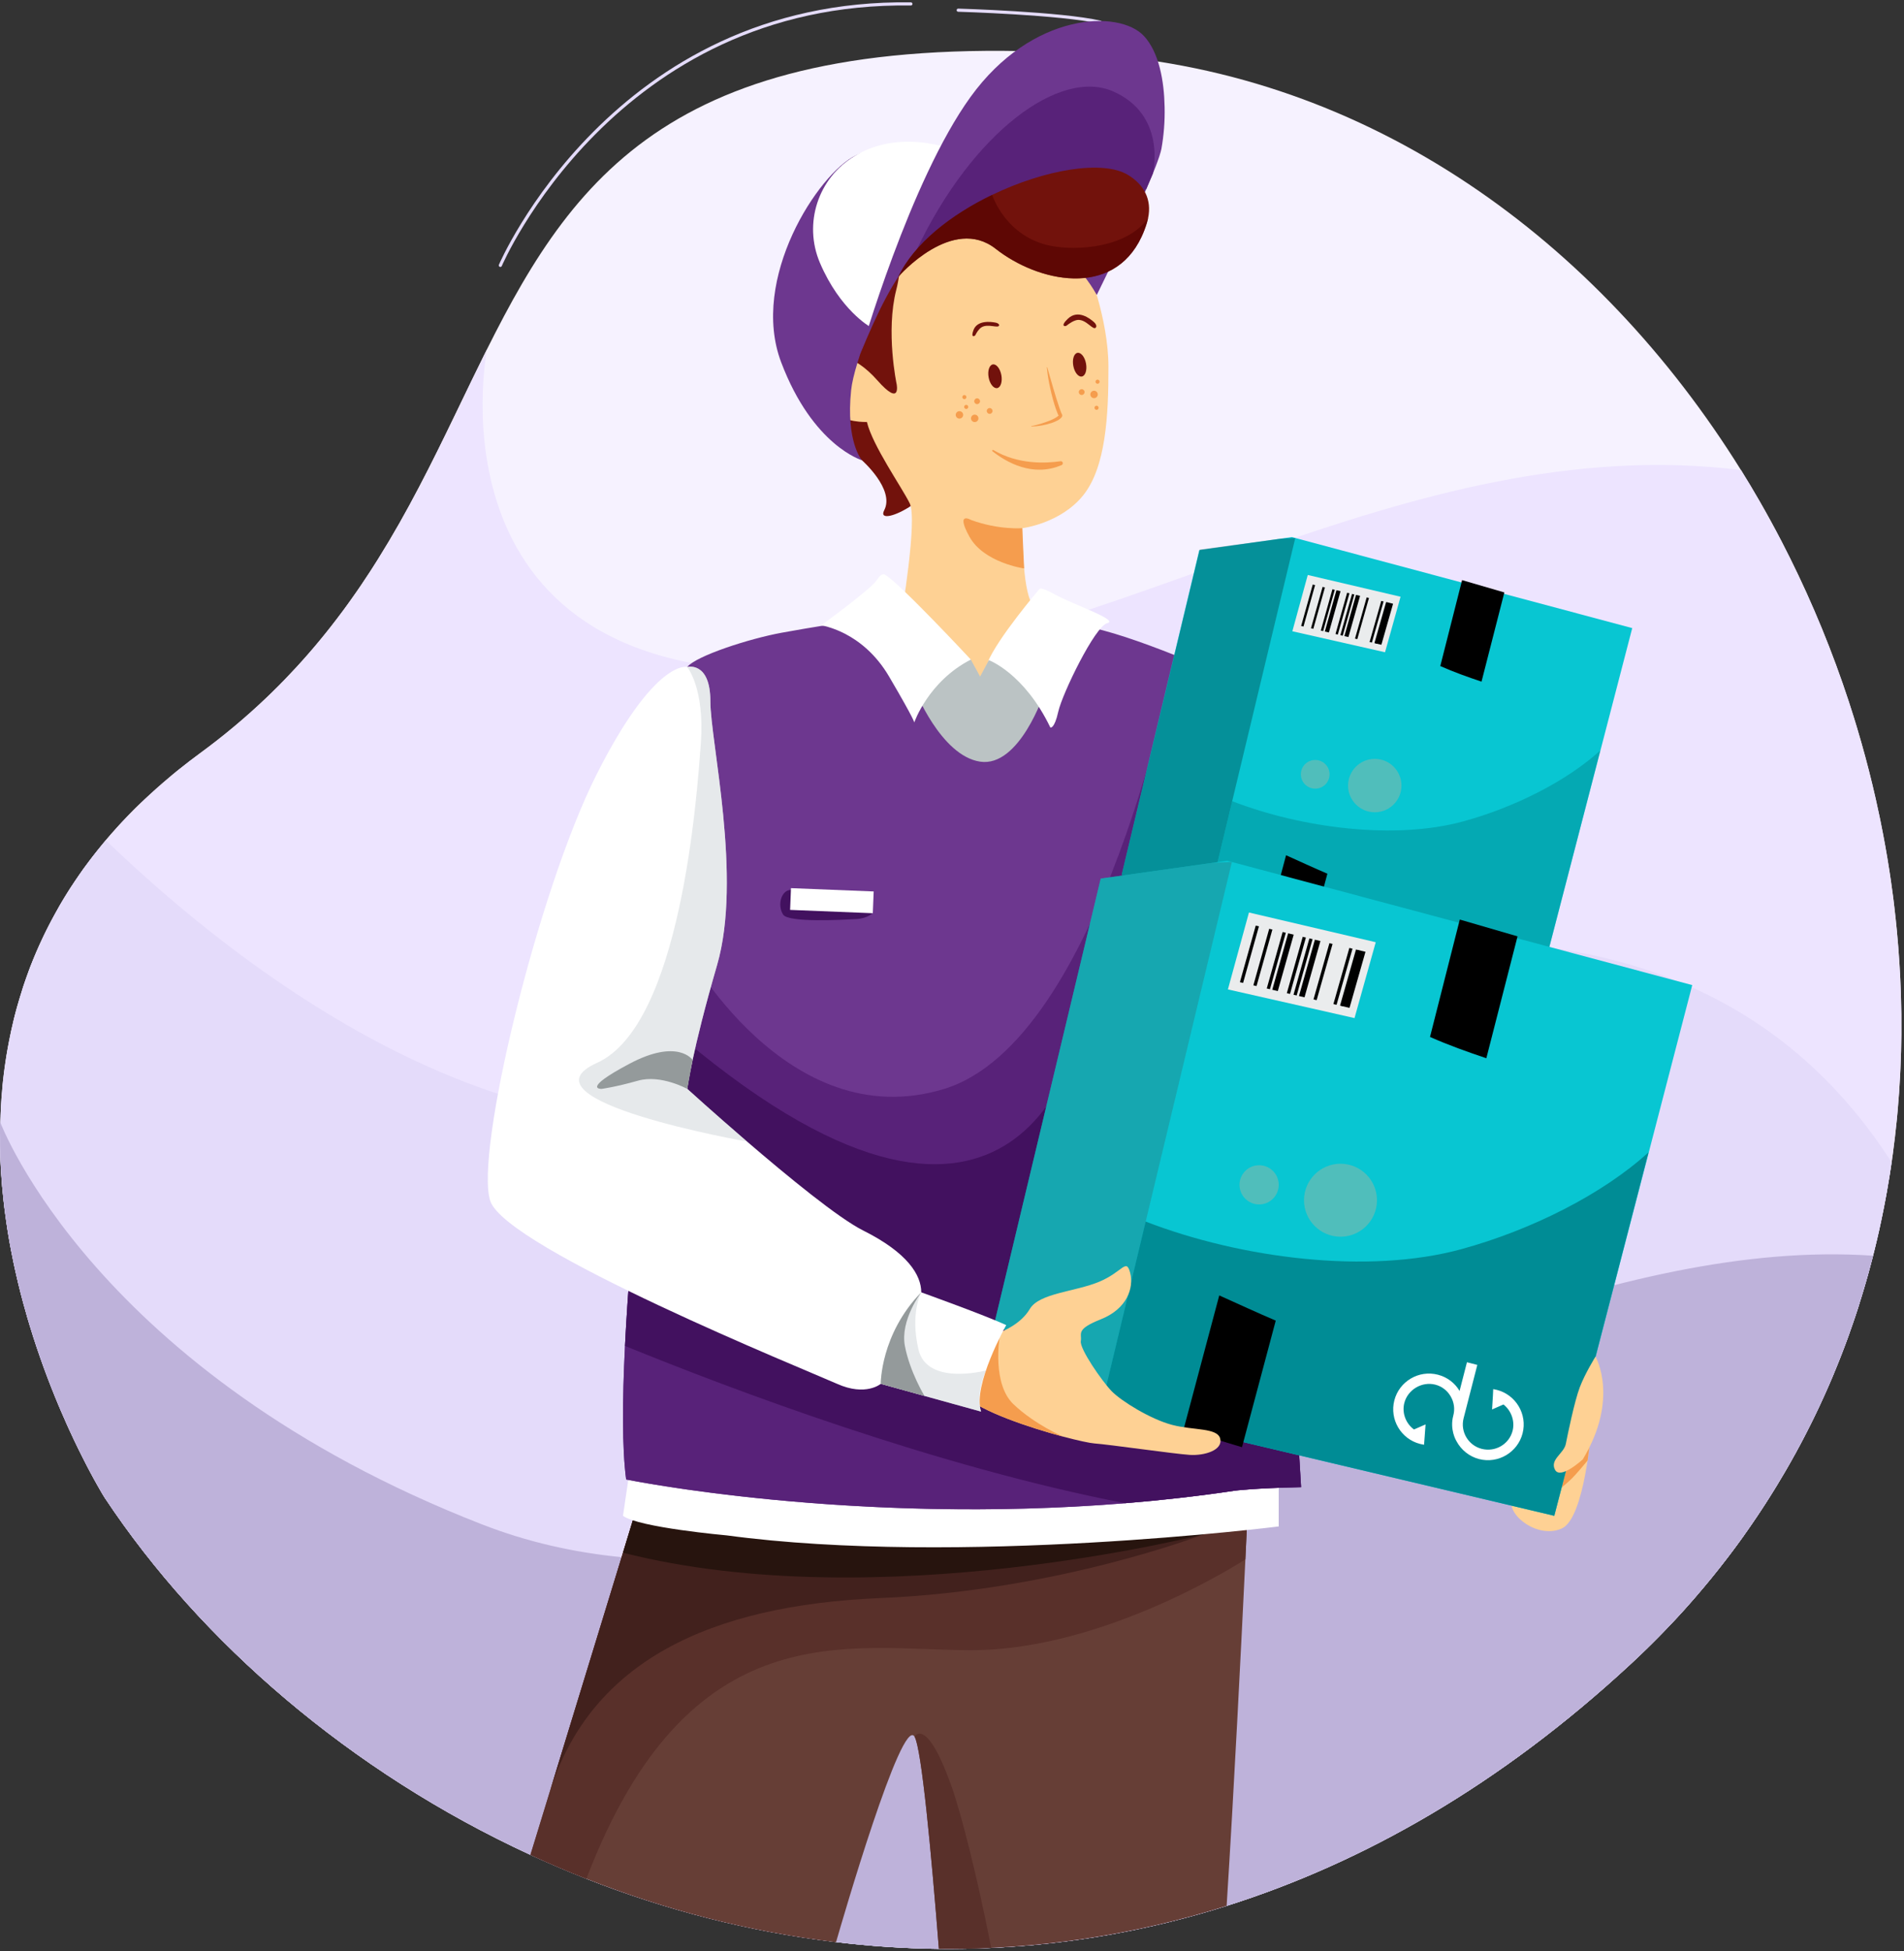 <svg width="492" height="504" viewBox="0 0 492 504" fill="none" xmlns="http://www.w3.org/2000/svg">
<rect x="0" y="0" width="492" height="504" fill="#333333" stroke="none"/>
<path fill-rule="evenodd" clip-rule="evenodd" d="M0.024 293.904V294.445C0.024 294.529 0.024 294.612 0.024 294.684C0.024 295.019 0.024 295.361 0.024 295.701V295.747C0.024 295.893 0.024 296.036 0.024 296.182C0.024 296.558 0.039 296.929 0.051 297.302C0.051 297.5 0.051 297.699 0.068 297.898C0.084 298.096 0.068 298.271 0.084 298.457C0.084 298.776 0.106 299.096 0.12 299.414C0.12 299.465 0.12 299.517 0.12 299.568C0.12 299.618 0.12 299.623 0.12 299.649C0.139 300.113 0.163 300.575 0.187 301.039L0.204 301.398C0.221 301.711 0.242 302.027 0.261 302.341C0.28 302.654 0.295 302.92 0.314 303.207C0.383 304.272 0.462 305.332 0.553 306.387C0.654 307.53 0.765 308.667 0.888 309.796C0.973 310.547 1.06 311.298 1.151 312.048L1.295 313.172C1.515 314.847 1.754 316.51 2.013 318.161C2.104 318.708 2.195 319.254 2.288 319.8C2.35 320.164 2.412 320.518 2.477 320.891C2.609 321.609 2.74 322.327 2.879 323.044C3.085 324.119 3.299 325.186 3.523 326.243C3.671 326.961 3.824 327.648 3.98 328.349C4.219 329.397 4.458 330.43 4.697 331.459C5.112 333.176 5.544 334.865 5.994 336.527C6.353 337.859 6.722 339.172 7.102 340.468C7.29 341.106 7.482 341.744 7.676 342.382C8.255 344.296 8.851 346.165 9.463 347.988C9.767 348.899 10.074 349.797 10.387 350.682C11.626 354.228 12.906 357.582 14.177 360.709C14.39 361.226 14.601 361.741 14.811 362.248C14.916 362.504 15.022 362.755 15.129 363.009C15.337 363.508 15.546 364.003 15.759 364.492C16.283 365.714 16.801 366.894 17.311 368.033L17.922 369.373C18.728 371.137 19.513 372.785 20.262 374.314C20.635 375.075 20.999 375.806 21.355 376.508C21.621 377.034 21.877 377.544 22.133 378.035C22.292 378.354 22.457 378.673 22.628 378.992L22.867 379.451C23.025 379.755 23.183 380.049 23.334 380.332C23.573 380.76 23.781 381.169 23.994 381.557C24.138 381.815 24.274 382.066 24.406 382.308C24.604 382.672 24.798 383.026 24.977 383.334C25.217 383.765 25.441 384.159 25.65 384.516C25.803 384.784 25.947 385.031 26.078 385.256C26.164 385.406 26.248 385.545 26.317 385.677C26.358 385.741 26.394 385.806 26.43 385.868L26.633 386.201C26.937 386.71 27.112 386.974 27.112 386.974C51.842 424.258 90.651 457.751 137.018 479.141C141.76 481.328 146.578 483.385 151.472 485.314C171.893 493.351 193.564 499.024 215.988 501.689C224.818 502.765 233.701 503.355 242.596 503.457C247.086 503.5 251.596 503.421 256.124 503.218C276.787 502.252 297.235 498.601 316.955 492.355C352.287 481.184 387.644 461.112 421.299 429.946C421.681 429.594 422.057 429.242 422.435 428.886C422.971 428.388 423.5 427.883 424.026 427.381L424.311 427.105C424.807 426.627 425.3 426.148 425.79 425.67L425.806 425.651C425.983 425.476 426.16 425.306 426.335 425.129C426.574 424.909 426.785 424.687 427.007 424.466C427.23 424.246 427.381 424.096 427.565 423.909C427.859 423.617 428.146 423.323 428.436 423.033C428.613 422.856 428.785 422.677 428.96 422.5C429.367 422.087 429.773 421.671 430.178 421.253C430.599 420.813 431.022 420.373 431.441 419.93C431.551 419.815 431.661 419.691 431.766 419.588L432.221 419.109C432.523 418.791 432.819 418.473 433.118 418.152C433.243 418.021 433.358 417.887 433.489 417.753L434.295 416.877L434.346 416.822C434.37 416.796 434.398 416.764 434.422 416.733C434.719 416.414 435.013 416.095 435.305 415.776L435.65 415.391C436.004 414.996 436.368 414.602 436.707 414.195C436.798 414.097 436.884 413.994 436.97 413.898L437.313 413.508C437.648 413.125 437.98 412.742 438.31 412.36C438.447 412.204 438.583 412.046 438.715 411.881C439.045 411.501 439.371 411.119 439.693 410.735L439.863 410.534L439.971 410.407L440.248 410.077C440.442 409.85 440.631 409.625 440.82 409.395C440.863 409.345 440.906 409.29 440.949 409.237L441.208 408.926L442.251 407.665L443.098 406.615L443.842 405.686L444.266 405.151L444.658 404.655L444.682 404.622C444.972 404.258 445.256 403.904 445.536 403.526C445.704 403.315 445.869 403.102 446.031 402.889C446.378 402.437 446.723 401.987 447.067 401.533L447.331 401.181C447.546 400.896 447.759 400.614 447.972 400.327C448.041 400.231 448.115 400.14 448.185 400.045L448.261 399.942C448.649 399.42 449.029 398.901 449.41 398.379L449.424 398.358L449.527 398.219C449.881 397.741 450.231 397.248 450.575 396.762L450.814 396.408C451.111 395.994 451.403 395.578 451.697 395.159L451.937 394.812L452.176 394.465L452.791 393.577L452.915 393.393C453.245 392.915 453.575 392.436 453.903 391.941L454.442 391.132L454.882 390.474C454.915 390.424 454.949 390.369 454.98 390.318C455.011 390.268 455.059 390.204 455.095 390.146L455.525 389.491L455.777 389.103L456.03 388.718L456.164 388.507C456.475 388.029 456.786 387.536 457.093 387.053C457.44 386.507 457.784 385.957 458.126 385.409L458.236 385.232C458.425 384.927 458.613 384.622 458.801 384.315C458.957 384.062 459.112 383.81 459.265 383.557C459.894 382.52 460.513 381.483 461.122 380.446L461.143 380.411L462.067 378.815C462.067 378.8 462.081 378.791 462.086 378.779C462.325 378.367 462.565 377.956 462.79 377.544L463.029 377.102C463.244 376.719 463.46 376.331 463.672 375.946C463.751 375.809 463.828 375.671 463.912 375.534C464.041 375.295 464.168 375.056 464.295 374.816C464.515 374.419 464.73 374.017 464.943 373.62C465 373.515 465.06 373.407 465.115 373.302C465.266 373.022 465.414 372.74 465.563 372.455L465.776 372.053L465.797 372.015C465.945 371.737 466.089 371.457 466.235 371.177C466.381 370.897 466.527 370.615 466.67 370.33C466.67 370.302 466.699 370.273 466.716 370.242L466.869 369.947C466.95 369.792 467.027 369.634 467.108 369.469C467.252 369.184 467.398 368.899 467.539 368.615L467.678 368.342L468.396 366.906L469.231 365.188C469.499 364.631 469.764 364.071 470.027 363.514C470.082 363.399 470.137 363.274 470.188 363.169C470.274 362.978 470.362 362.791 470.451 362.6C470.539 362.408 470.599 362.284 470.671 362.121C470.743 361.958 470.791 361.86 470.85 361.729C471.09 361.188 471.343 360.652 471.587 360.111C471.621 360.03 471.657 359.951 471.693 359.872L472.087 358.984L472.406 358.267C472.607 357.81 472.805 357.355 472.999 356.896C473.059 356.764 473.114 356.63 473.171 356.498C473.267 356.278 473.358 356.061 473.451 355.843C473.6 355.493 473.746 355.139 473.894 354.79C473.893 354.784 473.893 354.779 473.894 354.773C474.041 354.427 474.184 354.08 474.325 353.732L474.585 353.094C474.64 352.952 474.7 352.814 474.755 352.673C474.959 352.175 475.16 351.675 475.356 351.177C475.454 350.938 475.552 350.684 475.65 350.433C475.77 350.12 475.889 349.806 476.014 349.493C476.121 349.213 476.229 348.933 476.334 348.65C476.365 348.576 476.394 348.502 476.423 348.428C476.622 347.911 476.813 347.394 477.004 346.875C477.119 346.564 477.244 346.253 477.349 345.942C477.564 345.355 477.777 344.767 477.988 344.179C477.986 344.17 477.986 344.161 477.988 344.152C478.196 343.566 478.404 342.982 478.605 342.396C478.648 342.264 478.696 342.133 478.741 342.004C478.904 341.539 479.064 341.075 479.22 340.611C479.273 340.448 479.33 340.286 479.383 340.133C479.414 340.044 479.44 339.956 479.471 339.867C479.531 339.692 479.586 339.52 479.646 339.345C479.706 339.171 479.758 339.003 479.816 338.829C479.943 338.451 480.055 338.075 480.182 337.697C480.256 337.477 480.325 337.254 480.395 337.034V337.005C480.435 336.876 480.478 336.752 480.517 336.623C480.517 336.623 480.517 336.608 480.517 336.603C480.641 336.204 480.756 335.804 480.89 335.407C480.912 335.352 480.928 335.292 480.945 335.237C481.031 334.96 481.115 334.682 481.199 334.405C481.282 334.127 481.38 333.814 481.471 333.517C481.481 333.476 481.493 333.435 481.507 333.395C481.61 333.046 481.713 332.699 481.816 332.347C481.919 331.995 482.038 331.598 482.146 331.222C482.283 330.744 482.417 330.284 482.548 329.818C482.567 329.746 482.586 329.674 482.608 329.605C482.651 329.44 482.699 329.277 482.744 329.112C482.766 329.038 482.787 328.964 482.807 328.89C482.89 328.593 482.972 328.301 483.046 328.004L483.314 327.004C483.395 326.707 483.474 326.411 483.553 326.112C483.587 325.982 483.625 325.851 483.658 325.719C483.778 325.267 483.898 324.817 484.008 324.365C484.134 323.866 484.259 323.367 484.383 322.87C484.508 322.372 484.625 321.893 484.735 321.434C484.735 321.398 484.752 321.362 484.761 321.326C484.85 320.963 484.934 320.609 485.022 320.238C485.036 320.178 485.048 320.121 485.063 320.058C485.158 319.649 485.254 319.242 485.345 318.833C485.426 318.486 485.503 318.135 485.584 317.788C485.666 317.441 485.752 317.039 485.824 316.663C485.919 316.237 486.01 315.809 486.101 315.381C486.137 315.208 486.175 315.031 486.211 314.854C486.371 314.1 486.525 313.345 486.673 312.591C486.699 312.464 486.726 312.337 486.75 312.215C486.774 312.093 486.783 312.045 486.8 311.957C486.91 311.406 487.016 310.856 487.118 310.306C487.173 310.028 487.226 309.751 487.276 309.476C487.373 308.96 487.467 308.448 487.558 307.94C487.798 306.573 488.037 305.21 488.252 303.839L488.295 303.585C488.312 303.482 488.326 303.377 488.343 303.274C488.503 302.261 488.657 301.246 488.805 300.23C488.91 299.513 489.011 298.773 489.114 298.046C489.313 296.586 489.496 295.124 489.664 293.66C489.831 292.196 489.991 290.733 490.142 289.272C490.214 288.541 490.282 287.81 490.346 287.078C490.636 283.87 490.859 280.656 491.016 277.436L491.08 276.055C491.213 273.112 491.292 270.166 491.32 267.217C491.351 263.77 491.311 260.32 491.198 256.868C491.154 255.514 491.102 254.155 491.037 252.801C490.973 251.447 490.896 250.088 490.81 248.733C490.724 247.379 490.628 246.022 490.52 244.666C490.415 243.315 490.298 241.959 490.169 240.598C489.977 238.569 489.762 236.542 489.523 234.516C489.444 233.841 489.36 233.167 489.283 232.492C489.236 232.114 489.188 231.736 489.137 231.358C488.972 230.075 488.795 228.798 488.611 227.515C488.487 226.664 488.359 225.811 488.228 224.958C487.901 222.825 487.546 220.698 487.164 218.576C486.782 216.455 486.376 214.337 485.946 212.224C485.86 211.803 485.773 211.38 485.685 210.956C485.366 209.41 485.031 207.868 484.68 206.328C483.583 201.484 482.353 196.671 480.993 191.889C480.613 190.547 480.222 189.207 479.818 187.867C479.55 186.977 479.277 186.087 479 185.197C478.585 183.865 478.161 182.535 477.727 181.208C473.549 168.466 468.454 156.043 462.483 144.036C461.785 142.626 461.073 141.224 460.349 139.832C458.537 136.343 456.655 132.9 454.702 129.5C453.922 128.143 453.13 126.792 452.327 125.447C451.523 124.103 450.707 122.767 449.879 121.44C413.077 62.281 354.12 18.929 282.632 14.043C176.377 6.786 149.084 43.712 125.809 90.28C125.543 90.811 125.275 91.347 125.009 91.885C123.949 94.026 122.893 96.18 121.842 98.346C116.037 110.309 110.216 122.787 103.179 135.192C101.424 138.29 99.584 141.381 97.657 144.466C97.178 145.246 96.684 146.025 96.173 146.802C95.955 147.141 95.738 147.484 95.513 147.826C94.795 148.943 94.046 150.053 93.292 151.175C92.914 151.73 92.534 152.283 92.151 152.838C91.606 153.625 91.053 154.408 90.493 155.193C90.235 155.559 89.971 155.91 89.703 156.291C89.367 156.758 89.025 157.225 88.679 157.691C87.63 159.109 86.553 160.521 85.449 161.928C85.022 162.473 84.59 163.017 84.153 163.56C83.715 164.102 83.273 164.646 82.825 165.192C82.379 165.735 81.927 166.275 81.475 166.814C81.236 167.084 81.018 167.352 80.786 167.625C80.327 168.164 79.862 168.701 79.394 169.235C78.925 169.768 78.451 170.302 77.972 170.838C77.494 171.373 77.01 171.905 76.522 172.434C75.541 173.498 74.542 174.556 73.524 175.609C73.015 176.136 72.496 176.66 71.979 177.181C71.328 177.834 70.672 178.483 70.005 179.131C69.603 179.526 69.198 179.914 68.789 180.304C63.413 185.425 57.711 190.194 51.72 194.58C50.787 195.263 49.87 195.951 48.969 196.643C48.067 197.335 47.18 198.031 46.306 198.732L45.437 199.43L44.58 200.134C44.296 200.373 44.013 200.612 43.733 200.852C42.571 201.826 41.437 202.806 40.331 203.792L39.64 204.417C39.375 204.656 39.112 204.895 38.852 205.134C38.592 205.374 38.332 205.613 38.07 205.852L37.3 206.57C37.044 206.809 36.79 207.049 36.539 207.288L35.785 208.006L35.043 208.723C34.804 208.963 34.565 209.202 34.311 209.458C34.057 209.714 33.833 209.937 33.593 210.193C33.354 210.449 33.115 210.671 32.876 210.929C32.397 211.408 31.933 211.915 31.471 212.408C31.232 212.647 31.009 212.903 30.784 213.152C30.559 213.401 30.33 213.648 30.105 213.899C29.172 214.929 28.264 215.966 27.382 217.009C27.124 217.313 26.87 217.619 26.614 217.923C26.145 218.488 25.683 219.057 25.226 219.629L24.717 220.27L24.58 220.445C24.341 220.751 24.102 221.055 23.863 221.361L23.8 221.44C23.779 221.474 23.752 221.505 23.731 221.534C23.709 221.562 23.697 221.579 23.681 221.598C23.458 221.885 23.243 222.173 23.027 222.457L22.826 222.728C22.815 222.741 22.803 222.754 22.793 222.768C22.728 222.859 22.661 222.948 22.594 223.039L22.209 223.558L21.951 223.914C21.872 224.02 21.795 224.127 21.712 224.233C21.589 224.398 21.472 224.563 21.355 224.725C21.269 224.843 21.188 224.965 21.116 225.08C21.068 225.147 21.022 225.211 20.974 225.273C20.838 225.47 20.697 225.666 20.563 225.862C20.537 225.905 20.508 225.943 20.479 225.982C20.273 226.283 20.065 226.58 19.864 226.879L19.496 227.415L19.213 227.838L18.993 228.171L18.599 228.771C18.546 228.855 18.489 228.937 18.436 229.011C18.407 229.051 18.383 229.092 18.355 229.133C18.233 229.327 18.115 229.52 17.981 229.714L17.948 229.767L17.666 230.212C17.503 230.465 17.345 230.721 17.187 230.975C17.113 231.092 17.039 231.214 16.967 231.332C16.895 231.449 16.795 231.609 16.713 231.746L16.349 232.341C16.328 232.377 16.306 232.418 16.282 232.454L15.78 233.301C15.727 233.394 15.67 233.487 15.617 233.578C15.44 233.882 15.263 234.184 15.091 234.488C15.091 234.488 15.091 234.488 15.091 234.509L14.986 234.693L14.957 234.744C14.78 235.063 14.604 235.374 14.431 235.679L14.345 235.835C14.153 236.179 13.963 236.524 13.775 236.871C13.694 237.019 13.617 237.165 13.536 237.313C13.454 237.462 13.378 237.608 13.296 237.756C13.263 237.82 13.225 237.887 13.191 237.954C13.158 238.021 13.153 238.026 13.134 238.067C12.957 238.402 12.78 238.737 12.61 239.074C12.562 239.16 12.517 239.251 12.473 239.337C12.339 239.601 12.208 239.864 12.076 240.129C12.036 240.208 11.997 240.29 11.954 240.369C11.816 240.649 11.674 240.931 11.54 241.213L11.397 241.505L11.344 241.613C11.344 241.627 11.33 241.642 11.325 241.656L11.299 241.709C11.174 241.974 11.047 242.237 10.923 242.503L10.854 242.646C10.799 242.771 10.743 242.886 10.684 243.017C10.624 243.149 10.595 243.204 10.552 243.3C10.509 243.395 10.466 243.489 10.421 243.584C10.354 243.737 10.282 243.893 10.21 244.049C10.206 244.064 10.199 244.078 10.191 244.092C10.119 244.254 10.045 244.417 9.976 244.57C9.928 244.675 9.88 244.781 9.837 244.884C9.794 244.986 9.76 245.058 9.722 245.144C9.684 245.231 9.664 245.271 9.638 245.336L9.32 246.068C9.267 246.192 9.217 246.307 9.167 246.436C9.155 246.46 9.145 246.487 9.133 246.511C8.98 246.877 8.825 247.248 8.674 247.616C8.65 247.676 8.624 247.738 8.597 247.798C8.521 247.987 8.444 248.173 8.37 248.365C8.296 248.556 8.231 248.705 8.164 248.877C8.14 248.944 8.112 249.013 8.083 249.083C8.009 249.279 7.93 249.477 7.844 249.676L7.705 250.047C7.697 250.063 7.69 250.08 7.683 250.097C7.672 250.124 7.662 250.151 7.655 250.179C7.607 250.301 7.559 250.418 7.511 250.554C7.463 250.691 7.432 250.758 7.396 250.863C7.312 251.085 7.229 251.305 7.157 251.53C7.123 251.624 7.085 251.717 7.052 251.813C7.001 251.949 6.951 252.09 6.903 252.229C6.867 252.325 6.832 252.423 6.798 252.521L6.748 252.667C6.628 253.004 6.509 253.344 6.391 253.684C6.384 253.701 6.379 253.718 6.375 253.736C6.327 253.87 6.284 254.004 6.236 254.141L6.08 254.605C6.044 254.713 6.008 254.823 5.97 254.93C5.949 254.995 5.93 255.06 5.908 255.124C5.886 255.189 5.875 255.22 5.86 255.268C5.861 255.275 5.861 255.282 5.86 255.289C5.791 255.495 5.729 255.698 5.664 255.902C5.662 255.914 5.662 255.927 5.664 255.94C5.647 255.985 5.63 256.033 5.616 256.084L5.592 256.165C5.563 256.249 5.535 256.337 5.511 256.423C5.408 256.742 5.307 257.062 5.209 257.38L5.152 257.574C5.056 257.883 4.963 258.194 4.874 258.5L4.774 258.845C4.681 259.168 4.59 259.488 4.496 259.802C4.475 259.883 4.448 259.967 4.427 260.041C4.336 260.364 4.248 260.685 4.161 260.998C4.051 261.405 3.946 261.809 3.841 262.216C3.75 262.575 3.656 262.934 3.568 263.293C3.569 263.301 3.569 263.309 3.568 263.317C3.503 263.575 3.441 263.836 3.379 264.099C3.379 264.099 3.379 264.113 3.379 264.118C3.355 264.228 3.326 264.336 3.305 264.446C3.288 264.51 3.274 264.575 3.257 264.64C3.24 264.704 3.214 264.817 3.195 264.903C3.123 265.221 3.046 265.542 2.977 265.86C2.929 266.068 2.884 266.279 2.841 266.484C2.839 266.492 2.839 266.5 2.841 266.508C2.802 266.678 2.766 266.853 2.728 267.023L2.711 267.107C2.676 267.276 2.64 267.446 2.606 267.616C2.573 267.786 2.537 267.946 2.503 268.114C2.489 268.174 2.477 268.236 2.467 268.296C2.412 268.559 2.36 268.82 2.309 269.083C2.281 269.219 2.257 269.36 2.23 269.497C2.183 269.736 2.14 269.975 2.094 270.215C2.073 270.327 2.051 270.454 2.032 270.554C1.984 270.808 1.941 271.064 1.896 271.318C1.869 271.459 1.845 271.602 1.821 271.741C1.821 271.806 1.8 271.87 1.788 271.935C1.776 271.999 1.769 272.05 1.762 272.105C1.735 272.248 1.711 272.392 1.687 272.533C1.654 272.739 1.62 272.942 1.589 273.146C1.575 273.222 1.565 273.299 1.553 273.385C1.513 273.653 1.47 273.923 1.431 274.189C1.405 274.34 1.384 274.49 1.364 274.639C1.326 274.878 1.293 275.117 1.261 275.342C1.261 275.423 1.238 275.505 1.228 275.581C1.175 275.962 1.125 276.342 1.075 276.725C1.025 277.108 0.977 277.488 0.931 277.871C0.919 277.974 0.907 278.082 0.895 278.187C0.848 278.57 0.807 278.955 0.764 279.335C0.728 279.675 0.692 280.015 0.659 280.357C0.659 280.381 0.659 280.407 0.659 280.431L0.642 280.582V280.685C0.58 281.297 0.527 281.91 0.477 282.522C0.458 282.762 0.436 283.001 0.417 283.257C0.417 283.396 0.395 283.537 0.386 283.673C0.376 283.81 0.364 283.968 0.352 284.113C0.336 284.37 0.316 284.626 0.302 284.879C0.301 284.888 0.301 284.897 0.302 284.905C0.302 285.016 0.288 285.123 0.283 285.233C0.271 285.389 0.264 285.544 0.254 285.697C0.24 285.906 0.23 286.109 0.221 286.317C0.221 286.375 0.221 286.434 0.221 286.489C0.202 286.867 0.182 287.248 0.168 287.626L0.144 288.198C0.144 288.301 0.144 288.401 0.144 288.502C0.144 288.602 0.144 288.715 0.13 288.822C0.129 288.835 0.129 288.848 0.13 288.861C0.13 289.138 0.111 289.416 0.106 289.693C0.101 289.971 0.091 290.188 0.087 290.437C0.082 290.686 0.072 290.949 0.07 291.203V291.222C0.07 291.378 0.07 291.528 0.07 291.681C0.07 291.919 0.07 292.154 0.07 292.385V292.624C0.024 293.072 0.02 293.49 0.024 293.904Z" fill="#F6F2FF"/>
<path fill-rule="evenodd" clip-rule="evenodd" d="M0.025 293.904V294.445C0.025 294.529 0.025 294.612 0.025 294.684C0.025 295.019 0.025 295.361 0.025 295.701V295.747C0.025 295.892 0.025 296.036 0.025 296.182C0.025 296.558 0.039 296.929 0.051 297.302C0.051 297.5 0.051 297.699 0.068 297.898C0.084 298.096 0.068 298.271 0.084 298.457C0.084 298.776 0.106 299.096 0.12 299.414C0.12 299.465 0.12 299.517 0.12 299.568C0.12 299.618 0.12 299.623 0.12 299.649C0.139 300.113 0.163 300.575 0.187 301.039L0.204 301.398C0.221 301.711 0.242 302.027 0.261 302.341C0.281 302.654 0.295 302.92 0.314 303.207C0.383 304.272 0.462 305.332 0.553 306.387C0.654 307.53 0.765 308.667 0.888 309.796C0.973 310.547 1.061 311.298 1.151 312.048L1.295 313.172C1.515 314.847 1.754 316.51 2.013 318.161C2.104 318.708 2.195 319.254 2.288 319.8C2.35 320.164 2.412 320.518 2.477 320.891C2.609 321.609 2.74 322.326 2.879 323.044C3.085 324.119 3.299 325.186 3.523 326.243C3.671 326.961 3.824 327.648 3.98 328.349C4.219 329.397 4.458 330.43 4.697 331.459C5.112 333.176 5.544 334.865 5.994 336.527C6.353 337.859 6.722 339.172 7.102 340.468C7.29 341.106 7.482 341.744 7.676 342.382C8.255 344.296 8.851 346.164 9.463 347.988C9.767 348.898 10.075 349.797 10.387 350.682C11.627 354.228 12.906 357.582 14.177 360.709C14.39 361.226 14.601 361.741 14.811 362.248C14.916 362.504 15.022 362.755 15.129 363.009C15.337 363.508 15.546 364.003 15.759 364.492C16.283 365.714 16.801 366.894 17.311 368.033L17.922 369.373C18.728 371.137 19.513 372.785 20.262 374.314C20.635 375.075 20.999 375.806 21.355 376.508C21.621 377.034 21.877 377.544 22.133 378.035C22.292 378.354 22.457 378.673 22.628 378.992L22.867 379.451C23.025 379.755 23.183 380.049 23.334 380.332C23.573 380.76 23.781 381.169 23.994 381.557C24.138 381.815 24.274 382.066 24.406 382.308C24.604 382.672 24.798 383.026 24.977 383.334C25.217 383.765 25.441 384.159 25.65 384.516C25.803 384.784 25.947 385.031 26.078 385.256C26.164 385.406 26.248 385.545 26.317 385.677C26.358 385.741 26.394 385.806 26.43 385.868L26.633 386.201C26.937 386.71 27.112 386.974 27.112 386.974C51.842 424.258 90.651 457.751 137.018 479.141C141.76 481.328 146.578 483.385 151.472 485.314C171.893 493.351 193.564 499.024 215.988 501.689C224.818 502.765 233.701 503.355 242.596 503.457C247.086 503.5 251.596 503.421 256.124 503.218C276.787 502.253 297.236 498.601 316.955 492.355C352.287 481.184 387.644 461.112 421.299 429.946C421.681 429.594 422.057 429.242 422.435 428.886C422.971 428.388 423.5 427.883 424.026 427.381L424.311 427.105C424.807 426.627 425.3 426.148 425.79 425.67L425.806 425.651C425.983 425.476 426.16 425.306 426.335 425.129C426.574 424.909 426.785 424.687 427.007 424.466C427.23 424.246 427.381 424.096 427.565 423.909C427.859 423.617 428.146 423.323 428.436 423.033C428.613 422.856 428.785 422.677 428.96 422.5C429.367 422.087 429.773 421.671 430.178 421.253C430.599 420.813 431.022 420.373 431.441 419.93C431.551 419.815 431.661 419.691 431.766 419.588L432.221 419.109C432.523 418.791 432.819 418.473 433.118 418.152C433.243 418.021 433.358 417.887 433.489 417.753L434.296 416.877L434.346 416.822L435.303 415.764L435.647 415.379C436.001 414.984 436.365 414.59 436.705 414.183C436.796 414.085 436.882 413.982 436.968 413.886L437.31 413.496C437.645 413.113 437.978 412.73 438.308 412.348C438.444 412.192 438.581 412.034 438.712 411.869C439.043 411.489 439.369 411.107 439.691 410.723C439.784 410.615 439.878 410.505 439.968 410.395L440.246 410.065C440.44 409.838 440.629 409.613 440.818 409.383C440.861 409.333 440.904 409.278 440.947 409.225L441.205 408.914L442.249 407.653L443.096 406.603L443.84 405.675L444.263 405.139L444.656 404.643L444.68 404.61C444.969 404.246 445.254 403.892 445.534 403.514C445.701 403.303 445.866 403.09 446.029 402.878C446.376 402.425 446.721 401.975 447.065 401.521L447.328 401.169C447.544 400.884 447.757 400.602 447.97 400.315C448.039 400.219 448.113 400.128 448.182 400.033L448.259 399.93C448.647 399.408 449.027 398.889 449.407 398.367C449.448 398.315 449.486 398.26 449.525 398.207C449.879 397.729 450.228 397.236 450.573 396.75L450.812 396.396C451.109 395.982 451.401 395.566 451.695 395.147L451.934 394.8L452.173 394.453L452.788 393.565L452.803 393.541C452.841 393.489 452.877 393.434 452.913 393.381C453.243 392.903 453.573 392.424 453.901 391.929L454.439 391.12L454.879 390.462C454.913 390.412 454.946 390.357 454.978 390.307C455.009 390.256 455.057 390.192 455.092 390.134L455.523 389.479L455.774 389.091C455.837 388.998 455.901 388.9 455.963 388.802C455.985 388.768 456.004 388.737 456.028 388.706L456.162 388.495C456.473 388.017 456.784 387.524 457.09 387.041C457.437 386.495 457.782 385.945 458.124 385.397L458.234 385.22C458.422 384.915 458.61 384.61 458.799 384.303C458.954 384.05 459.11 383.799 459.263 383.545C459.891 382.508 460.51 381.471 461.12 380.434L461.141 380.399L462.065 378.803C462.065 378.788 462.079 378.779 462.084 378.767C462.323 378.355 462.562 377.944 462.787 377.532L463.026 377.09C463.242 376.707 463.457 376.319 463.67 375.934C463.749 375.797 463.826 375.659 463.909 375.522C464.039 375.283 464.165 375.044 464.292 374.805C464.512 374.407 464.728 374.005 464.941 373.608C464.998 373.503 465.058 373.395 465.113 373.29C465.264 373.01 465.412 372.728 465.56 372.443L465.773 372.041L465.795 372.003C465.943 371.725 466.087 371.445 466.233 371.165C466.379 370.885 466.525 370.603 466.668 370.318C466.668 370.29 466.697 370.261 466.714 370.23L466.867 369.935C466.948 369.78 467.025 369.622 467.106 369.457C467.249 369.172 467.395 368.887 467.537 368.603L467.675 368.33L468.393 366.894L469.228 365.176C469.496 364.619 469.762 364.059 470.025 363.502C470.025 363.485 470.039 363.471 470.044 363.454C470.092 363.356 470.137 363.255 470.185 363.157C470.271 362.966 470.36 362.779 470.448 362.588C470.537 362.396 470.597 362.272 470.669 362.109C470.74 361.946 470.788 361.848 470.848 361.717C471.087 361.176 471.341 360.64 471.585 360.099C471.618 360.018 471.654 359.939 471.69 359.86L472.085 358.972L472.403 358.255C472.604 357.798 472.803 357.343 472.997 356.884C473.056 356.752 473.111 356.618 473.169 356.486C473.265 356.266 473.356 356.049 473.449 355.831C473.597 355.481 473.743 355.127 473.891 354.778C473.89 354.772 473.89 354.767 473.891 354.761C474.038 354.415 474.182 354.068 474.322 353.72L474.583 353.082C474.638 352.94 474.698 352.802 474.753 352.661C474.956 352.163 475.157 351.663 475.353 351.165C475.451 350.926 475.55 350.672 475.648 350.421C475.767 350.108 475.887 349.794 476.011 349.481C476.119 349.201 476.227 348.921 476.332 348.638C476.363 348.564 476.392 348.49 476.421 348.416L476.66 347.796C476.777 347.485 476.899 347.174 477.009 346.863C477.119 346.552 477.248 346.241 477.354 345.93C477.569 345.343 477.782 344.755 477.992 344.167C477.991 344.158 477.991 344.149 477.992 344.14C478.201 343.554 478.409 342.97 478.61 342.384C478.653 342.252 478.701 342.121 478.746 341.992C478.847 341.7 478.947 341.408 479.045 341.114C479.069 341.047 479.091 340.982 479.112 340.915C479.206 340.647 479.294 340.379 479.385 340.111C479.416 340.023 479.442 339.934 479.474 339.845C479.505 339.757 479.553 339.606 479.591 339.487C479.75 339.027 479.902 338.566 480.045 338.104C480.093 337.962 480.141 337.819 480.184 337.675C480.258 337.455 480.328 337.233 480.397 337.013V336.984C480.438 336.855 480.481 336.73 480.519 336.601C480.519 336.601 480.519 336.587 480.519 336.582C480.644 336.182 480.758 335.783 480.892 335.386C480.914 335.331 480.931 335.271 480.947 335.216C481.034 334.938 481.117 334.661 481.201 334.383C481.285 334.106 481.383 333.792 481.474 333.495C481.484 333.454 481.496 333.413 481.51 333.373C481.613 333.024 481.715 332.677 481.818 332.325C481.921 331.974 482.041 331.576 482.149 331.201C482.256 330.825 482.366 330.45 482.469 330.074C482.517 329.906 482.562 329.746 482.61 329.595C482.658 329.445 482.701 329.268 482.747 329.102C482.768 329.028 482.79 328.954 482.809 328.88C482.893 328.583 482.974 328.291 483.048 327.995L483.316 326.995C483.397 326.698 483.476 326.401 483.555 326.102C483.589 325.973 483.627 325.841 483.661 325.71C483.747 325.377 483.833 325.04 483.917 324.707C483.929 324.676 483.938 324.644 483.943 324.611C483.965 324.525 483.988 324.439 484.008 324.355C484.134 323.856 484.259 323.358 484.383 322.86C484.508 322.362 484.625 321.884 484.735 321.424C484.735 321.389 484.752 321.353 484.761 321.317C484.85 320.953 484.934 320.599 485.022 320.228C485.036 320.168 485.048 320.111 485.063 320.049C485.158 319.64 485.254 319.233 485.345 318.824C485.426 318.477 485.503 318.125 485.584 317.778C485.666 317.431 485.752 317.029 485.824 316.654C485.919 316.228 486.01 315.799 486.101 315.371C486.137 315.199 486.175 315.022 486.211 314.845C486.273 314.546 486.338 314.247 486.4 313.947C486.52 313.364 486.64 312.785 486.75 312.206C486.766 312.119 486.783 312.036 486.8 311.947C486.876 311.581 486.946 311.213 487.015 310.844C487.051 310.662 487.085 310.478 487.118 310.296C487.173 310.019 487.226 309.741 487.276 309.466C487.373 308.951 487.467 308.439 487.558 307.93C487.769 306.753 487.97 305.571 488.161 304.394C488.195 304.205 488.221 304.018 488.252 303.829L488.295 303.575C488.312 303.472 488.326 303.367 488.343 303.264C488.503 302.251 488.657 301.237 488.805 300.221C488.91 299.503 489.011 298.764 489.114 298.036C489.307 296.574 489.494 295.112 489.664 293.651C489.834 292.189 489.992 290.727 490.142 289.262C490.214 288.532 490.282 287.801 490.346 287.068C490.631 283.861 490.855 280.647 491.016 277.426L491.08 276.045C491.206 273.102 491.286 270.156 491.32 267.207C491.351 263.76 491.311 260.311 491.198 256.859C491.154 255.505 491.102 254.146 491.037 252.791C490.973 251.437 490.896 250.078 490.81 248.724C490.724 247.37 490.628 246.013 490.52 244.656C490.414 243.302 490.296 241.946 490.169 240.589C489.976 238.56 489.76 236.532 489.523 234.507C489.444 233.832 489.36 233.157 489.283 232.482C489.236 232.104 489.188 231.726 489.137 231.348C488.972 230.066 488.795 228.788 488.611 227.506C488.487 226.654 488.359 225.801 488.228 224.948C487.898 222.815 487.543 220.688 487.164 218.567C486.782 216.445 486.376 214.328 485.946 212.214C485.86 211.793 485.773 211.37 485.685 210.946C485.366 209.401 485.031 207.858 484.68 206.319C483.583 201.474 482.353 196.661 480.993 191.879C480.612 190.537 480.218 189.195 479.818 187.857C479.55 186.967 479.277 186.077 479 185.187C478.585 183.855 478.161 182.525 477.727 181.198C473.549 168.456 468.454 156.033 462.483 144.026C461.785 142.616 461.073 141.215 460.349 139.822C458.537 136.334 456.655 132.89 454.702 129.491C453.922 128.133 453.13 126.782 452.327 125.438C451.523 124.093 450.707 122.757 449.879 121.43C362.947 110.641 286.049 169.84 208.621 173.126C108.993 177.351 125.675 91.177 125.866 90.218C125.598 90.746 125.335 91.278 125.069 91.811C124.008 93.952 122.953 96.105 121.901 98.271C116.097 110.235 110.275 122.712 103.239 135.118C101.484 138.216 99.643 141.307 97.716 144.392C97.238 145.172 96.743 145.951 96.233 146.727C96.015 147.067 95.797 147.409 95.573 147.751C94.849 148.868 94.108 149.985 93.352 151.101C92.979 151.656 92.596 152.209 92.211 152.764C91.665 153.551 91.113 154.334 90.553 155.118C90.294 155.485 90.031 155.836 89.763 156.217C89.427 156.684 89.085 157.151 88.739 157.616C87.69 159.034 86.613 160.447 85.509 161.854C85.082 162.399 84.649 162.943 84.212 163.486C83.775 164.028 83.333 164.572 82.884 165.117C82.439 165.66 81.99 166.2 81.535 166.74C81.296 167.01 81.078 167.278 80.846 167.551C80.386 168.09 79.922 168.627 79.453 169.161C78.984 169.694 78.511 170.228 78.032 170.764C77.554 171.298 77.07 171.83 76.582 172.36C75.601 173.424 74.602 174.482 73.584 175.535C73.075 176.061 72.555 176.585 72.038 177.107C71.388 177.76 70.732 178.409 70.065 179.057C69.663 179.452 69.258 179.839 68.849 180.229C63.472 185.351 57.771 190.119 51.78 194.506C50.847 195.189 49.93 195.876 49.028 196.569C48.127 197.261 47.239 197.957 46.365 198.658L45.497 199.356L44.64 200.06C44.356 200.299 44.073 200.538 43.793 200.777C42.63 201.752 41.496 202.732 40.391 203.718L39.699 204.342C39.435 204.582 39.172 204.821 38.912 205.06C38.652 205.3 38.392 205.539 38.13 205.778L37.359 206.496C37.103 206.735 36.85 206.974 36.599 207.214L35.845 207.931L35.103 208.649C34.864 208.889 34.625 209.128 34.371 209.384C34.117 209.64 33.892 209.862 33.653 210.118C33.414 210.374 33.175 210.597 32.935 210.855C32.457 211.334 31.993 211.841 31.531 212.334C31.292 212.573 31.069 212.829 30.844 213.078C30.619 213.327 30.39 213.573 30.165 213.825C29.232 214.855 28.324 215.892 27.442 216.935C27.183 217.239 26.93 217.545 26.674 217.849C26.205 218.414 25.742 218.982 25.286 219.555L24.776 220.196L24.64 220.371C24.401 220.677 24.162 220.981 23.922 221.287L23.791 221.459C23.769 221.483 23.757 221.505 23.74 221.524C23.518 221.811 23.303 222.098 23.087 222.383L22.886 222.653C22.874 222.666 22.863 222.68 22.853 222.694C22.788 222.785 22.721 222.874 22.654 222.964C22.587 223.055 22.523 223.144 22.458 223.232L22.269 223.472L22.011 223.828C21.932 223.934 21.855 224.041 21.771 224.146C21.649 224.312 21.532 224.477 21.415 224.639C21.329 224.757 21.247 224.879 21.176 224.993C21.128 225.06 21.082 225.125 21.034 225.187C20.898 225.383 20.757 225.58 20.623 225.776C20.596 225.819 20.568 225.857 20.539 225.895C20.333 226.197 20.125 226.494 19.924 226.793L19.556 227.329L19.273 227.752L19.053 228.085L18.659 228.685C18.606 228.769 18.548 228.85 18.496 228.925C18.467 228.965 18.443 229.006 18.414 229.047C18.292 229.24 18.175 229.434 18.041 229.628L18.008 229.681L17.725 230.126C17.563 230.379 17.405 230.635 17.247 230.889C17.173 231.006 17.098 231.128 17.027 231.245C16.955 231.363 16.854 231.523 16.773 231.659L16.409 232.255C16.388 232.291 16.366 232.332 16.342 232.368L15.84 233.215C15.787 233.308 15.73 233.401 15.677 233.492C15.5 233.796 15.323 234.097 15.151 234.401C15.151 234.401 15.151 234.401 15.151 234.423L15.046 234.607L15.017 234.657C14.84 234.976 14.664 235.288 14.491 235.593L14.404 235.748C14.213 236.093 14.023 236.438 13.835 236.784L13.72 237.002L13.258 237.868C13.239 237.904 13.22 237.94 13.201 237.981C13.024 238.316 12.847 238.651 12.677 238.988C12.507 239.325 12.332 239.66 12.167 239.998C12.167 240.012 12.15 240.026 12.143 240.043C12.103 240.122 12.064 240.204 12.021 240.282C11.883 240.562 11.741 240.845 11.607 241.127L11.464 241.419L11.411 241.527C11.411 241.541 11.397 241.555 11.392 241.57L11.366 241.622C11.241 241.888 11.114 242.151 10.99 242.417L10.921 242.56C10.866 242.685 10.811 242.8 10.751 242.931C10.722 242.986 10.698 243.044 10.672 243.103C10.612 243.235 10.55 243.367 10.488 243.498C10.425 243.63 10.349 243.807 10.277 243.962C10.273 243.978 10.266 243.992 10.258 244.005C10.186 244.168 10.112 244.331 10.043 244.484C9.995 244.589 9.947 244.695 9.904 244.797C9.861 244.9 9.827 244.972 9.789 245.058C9.751 245.144 9.731 245.185 9.705 245.25C9.546 245.615 9.386 245.982 9.227 246.35C9.215 246.374 9.205 246.4 9.193 246.424C9.04 246.79 8.885 247.161 8.734 247.53C8.71 247.59 8.684 247.652 8.657 247.712C8.535 248.013 8.418 248.315 8.298 248.614C8.272 248.674 8.25 248.731 8.224 248.791C8.198 248.851 8.171 248.927 8.143 248.997C8.021 249.31 7.904 249.621 7.781 249.934C7.78 249.943 7.78 249.952 7.781 249.961C7.773 249.977 7.766 249.994 7.76 250.011C7.749 250.037 7.739 250.065 7.731 250.092C7.683 250.214 7.636 250.332 7.588 250.468C7.54 250.604 7.509 250.671 7.473 250.777C7.389 250.999 7.305 251.219 7.234 251.444C7.2 251.538 7.162 251.631 7.128 251.727C7.078 251.863 7.028 252.004 6.98 252.143C6.944 252.239 6.908 252.337 6.875 252.435L6.824 252.581C6.705 252.918 6.585 253.258 6.468 253.598C6.461 253.615 6.455 253.632 6.451 253.65C6.351 253.937 6.253 254.229 6.157 254.519C6.121 254.626 6.085 254.736 6.047 254.844C6.025 254.909 6.006 254.973 5.985 255.038C5.963 255.103 5.951 255.134 5.937 255.182C5.937 255.189 5.937 255.196 5.937 255.203C5.881 255.363 5.828 255.528 5.779 255.698C5.764 255.739 5.75 255.777 5.741 255.816C5.738 255.828 5.738 255.841 5.741 255.854C5.724 255.904 5.709 255.952 5.693 255.997L5.669 256.079C5.64 256.163 5.611 256.251 5.587 256.337C5.485 256.655 5.384 256.976 5.286 257.294L5.229 257.488C5.133 257.797 5.04 258.108 4.951 258.414L4.85 258.759C4.757 259.082 4.666 259.402 4.573 259.716C4.551 259.797 4.525 259.881 4.504 259.955C4.413 260.278 4.324 260.598 4.238 260.912C4.128 261.319 4.023 261.723 3.917 262.13C3.826 262.489 3.733 262.848 3.645 263.206C3.645 263.214 3.645 263.222 3.645 263.23C3.58 263.489 3.518 263.75 3.456 264.013C3.456 264.013 3.456 264.027 3.456 264.032C3.432 264.142 3.403 264.25 3.381 264.36C3.365 264.424 3.35 264.489 3.334 264.554C3.317 264.618 3.291 264.731 3.271 264.817C3.2 265.135 3.123 265.456 3.054 265.774C3.006 265.982 2.96 266.193 2.917 266.398C2.915 266.406 2.915 266.414 2.917 266.422C2.879 266.592 2.843 266.767 2.805 266.937L2.788 267.02C2.752 267.19 2.716 267.36 2.683 267.53C2.649 267.7 2.613 267.86 2.58 268.028C2.565 268.087 2.554 268.15 2.544 268.21C2.463 268.611 2.383 269.01 2.305 269.406C2.257 269.645 2.214 269.884 2.168 270.124C2.147 270.236 2.125 270.363 2.106 270.463C2.058 270.717 2.015 270.973 1.97 271.227C1.943 271.368 1.919 271.511 1.896 271.65C1.896 271.715 1.874 271.779 1.862 271.844C1.85 271.909 1.843 271.959 1.836 272.014C1.776 272.361 1.721 272.708 1.663 273.055C1.649 273.131 1.64 273.208 1.628 273.294C1.587 273.562 1.544 273.832 1.506 274.098C1.479 274.249 1.458 274.399 1.439 274.548C1.4 274.787 1.367 275.026 1.336 275.251C1.336 275.332 1.312 275.414 1.302 275.49C1.25 275.871 1.199 276.251 1.149 276.634C1.099 277.017 1.051 277.397 1.005 277.78C0.994 277.883 0.982 277.991 0.97 278.096C0.922 278.479 0.881 278.864 0.838 279.244C0.802 279.584 0.766 279.924 0.733 280.266C0.733 280.29 0.733 280.316 0.733 280.34L0.716 280.491V280.594C0.654 281.206 0.601 281.819 0.551 282.431C0.532 282.671 0.51 282.91 0.491 283.166C0.491 283.305 0.47 283.446 0.46 283.582C0.45 283.719 0.438 283.877 0.426 284.023C0.41 284.279 0.391 284.535 0.376 284.788C0.375 284.797 0.375 284.806 0.376 284.815C0.376 284.925 0.362 285.032 0.357 285.142C0.336 285.504 0.314 285.86 0.295 286.226C0.295 286.262 0.295 286.3 0.295 286.341C0.271 286.741 0.252 287.138 0.235 287.537C0.221 287.832 0.211 288.124 0.202 288.413C0.202 288.521 0.202 288.626 0.187 288.734C0.186 288.746 0.186 288.759 0.187 288.772C0.187 289.049 0.168 289.327 0.163 289.605C0.163 289.712 0.163 289.82 0.151 289.925C0.151 290.066 0.151 290.208 0.151 290.349C0.151 290.605 0.137 290.861 0.135 291.114V291.133C0.135 291.289 0.135 291.44 0.135 291.593C0.135 291.831 0.135 292.065 0.135 292.296V292.536C0.025 293.072 0.02 293.49 0.025 293.904Z" fill="#EDE4FF"/>
<path fill-rule="evenodd" clip-rule="evenodd" d="M0.024 293.905V294.445C0.024 294.529 0.024 294.613 0.024 294.685C0.024 295.02 0.024 295.362 0.024 295.701V295.747C0.024 295.893 0.024 296.036 0.024 296.182C0.024 296.558 0.038 296.929 0.05 297.302C0.05 297.4 0.05 297.496 0.05 297.589C0.05 297.683 0.05 297.795 0.05 297.898C0.05 298.082 0.05 298.271 0.067 298.458C0.067 298.776 0.088 299.097 0.103 299.415C0.103 299.465 0.103 299.518 0.103 299.568C0.103 299.618 0.103 299.623 0.103 299.649C0.122 300.113 0.146 300.575 0.17 301.039L0.187 301.398C0.203 301.712 0.225 302.028 0.244 302.341C0.263 302.654 0.278 302.92 0.297 303.207C0.365 304.273 0.445 305.333 0.536 306.387C0.633 307.531 0.745 308.667 0.871 309.797C0.955 310.548 1.043 311.298 1.134 312.048L1.278 313.173C1.495 314.847 1.742 316.522 1.995 318.161C2.086 318.708 2.178 319.255 2.271 319.8C2.333 320.164 2.395 320.518 2.46 320.891C2.591 321.609 2.723 322.327 2.862 323.045C3.064 324.12 3.279 325.186 3.505 326.244C3.654 326.961 3.807 327.648 3.962 328.349C4.201 329.397 4.441 330.431 4.68 331.46C5.095 333.176 5.527 334.865 5.977 336.527C6.336 337.859 6.705 339.173 7.085 340.468C7.273 341.106 7.464 341.744 7.659 342.382C8.238 344.296 8.834 346.165 9.446 347.988C9.749 348.899 10.057 349.797 10.37 350.682C11.609 354.228 12.889 357.583 14.16 360.71C14.373 361.227 14.583 361.741 14.794 362.248C14.899 362.504 15.004 362.755 15.112 363.009C15.319 363.508 15.529 364.003 15.741 364.493C16.266 365.714 16.784 366.895 17.294 368.034L17.904 369.374C18.71 371.137 19.495 372.785 20.244 374.314C20.617 375.075 20.982 375.807 21.338 376.508C21.603 377.035 21.859 377.544 22.115 378.035C22.275 378.354 22.44 378.673 22.61 378.992L22.85 379.451C23.008 379.755 23.166 380.05 23.316 380.332C23.556 380.76 23.764 381.169 23.977 381.557C24.118 381.815 24.254 382.067 24.388 382.308C24.587 382.672 24.781 383.026 24.96 383.335C25.199 383.765 25.424 384.159 25.632 384.517C25.786 384.785 25.929 385.031 26.061 385.256C26.147 385.407 26.231 385.545 26.3 385.677C26.341 385.742 26.377 385.806 26.412 385.868L26.616 386.201C26.92 386.711 27.094 386.974 27.094 386.974C51.825 424.259 90.634 457.751 137.001 479.141C141.743 481.328 146.561 483.386 151.455 485.314C171.876 493.351 193.546 499.024 215.97 501.69C224.806 502.766 233.695 503.356 242.596 503.458C247.086 503.501 251.595 503.421 256.124 503.218C276.786 502.253 297.235 498.601 316.954 492.356C352.287 481.185 387.643 461.113 421.298 429.946C421.681 429.594 422.056 429.242 422.434 428.886C422.97 428.388 423.499 427.883 424.026 427.381L424.31 427.106C424.806 426.627 425.299 426.149 425.789 425.67L426.335 425.13C426.574 424.909 426.784 424.687 427.007 424.467C427.229 424.247 427.38 424.096 427.564 423.909C427.859 423.617 428.146 423.323 428.435 423.034C428.612 422.856 428.785 422.677 428.959 422.5C429.366 422.087 429.772 421.671 430.177 421.253C430.598 420.813 431.022 420.373 431.44 419.93C431.55 419.815 431.661 419.691 431.766 419.588L432.22 419.11C432.522 418.791 432.819 418.473 433.118 418.153C433.242 418.021 433.357 417.887 433.489 417.753L434.295 416.877L434.345 416.822C434.369 416.796 434.398 416.765 434.422 416.734C434.833 416.281 435.242 415.832 435.649 415.379C436.003 414.985 436.367 414.59 436.707 414.183C436.798 414.085 436.884 413.982 436.97 413.886L437.312 413.496C437.647 413.114 437.98 412.731 438.31 412.348C438.446 412.192 438.582 412.035 438.714 411.869C439.044 411.49 439.37 411.108 439.693 410.723L439.863 410.522C440.183 410.144 440.504 409.764 440.82 409.383C440.863 409.333 440.906 409.278 440.949 409.226L441.207 408.915L442.25 407.654L443.097 406.603L443.842 405.675L444.265 405.139L444.657 404.644L444.681 404.61C444.971 404.246 445.256 403.892 445.536 403.514C445.703 403.304 445.868 403.091 446.031 402.878C446.378 402.426 446.722 401.976 447.067 401.521L447.33 401.169C447.545 400.885 447.758 400.602 447.971 400.315C448.041 400.22 448.115 400.129 448.184 400.033L448.261 399.93C448.645 399.41 449.028 398.889 449.409 398.368L449.424 398.346C449.811 397.813 450.194 397.284 450.574 396.75L450.814 396.396C451.11 395.982 451.402 395.566 451.697 395.147L451.936 394.8C452.225 394.382 452.517 393.965 452.807 393.542C453.175 393.003 453.539 392.467 453.905 391.929L454.443 391.12L454.982 390.307C455.02 390.249 455.061 390.192 455.097 390.135L455.968 388.802C455.989 388.768 456.008 388.737 456.032 388.706L456.166 388.496C456.477 388.017 456.788 387.524 457.094 387.041C457.441 386.495 457.786 385.945 458.128 385.397L458.238 385.22C458.426 384.915 458.615 384.61 458.803 384.304C458.958 384.05 459.114 383.799 459.267 383.545C459.894 382.508 460.513 381.472 461.124 380.435L461.145 380.399L462.069 378.803C462.069 378.789 462.083 378.779 462.088 378.767C462.409 378.207 462.724 377.65 463.045 377.092C463.26 376.709 463.476 376.322 463.689 375.937C463.902 375.551 464.098 375.19 464.301 374.814C464.504 374.439 464.737 374.015 464.95 373.618C465.162 373.221 465.363 372.843 465.569 372.453L465.782 372.051L465.804 372.013C466.096 371.453 466.387 370.893 466.677 370.338C466.677 370.309 466.706 370.28 466.722 370.249C466.852 369.993 466.981 369.74 467.112 369.486C467.244 369.232 467.402 368.917 467.543 368.632L467.682 368.359L468.4 366.923L469.235 365.206C469.508 364.631 469.78 364.059 470.051 363.483C470.099 363.385 470.144 363.284 470.192 363.186C470.278 362.995 470.366 362.808 470.455 362.617C470.589 362.33 470.721 362.04 470.855 361.753C471.094 361.212 471.347 360.676 471.592 360.136C471.625 360.054 471.661 359.975 471.697 359.896C471.936 359.356 472.175 358.82 472.415 358.279C472.616 357.822 472.814 357.367 473.008 356.908C473.068 356.776 473.123 356.642 473.18 356.511C473.42 355.941 473.659 355.374 473.898 354.802C473.897 354.797 473.897 354.791 473.898 354.786C474.131 354.226 474.361 353.667 474.59 353.111C474.645 352.97 474.704 352.831 474.759 352.69C474.963 352.192 475.164 351.692 475.36 351.194C475.58 350.634 475.798 350.074 476.018 349.519C476.126 349.239 476.233 348.959 476.339 348.677C476.444 348.395 476.551 348.117 476.659 347.835C476.767 347.553 476.898 347.213 477.008 346.902C477.119 346.591 477.248 346.28 477.353 345.969C477.568 345.382 477.781 344.794 477.992 344.205C477.991 344.197 477.991 344.188 477.992 344.179C478.2 343.593 478.408 343.009 478.609 342.423C478.758 342 478.903 341.577 479.045 341.152C479.069 341.085 479.09 341.021 479.112 340.954L479.222 340.638C479.274 340.475 479.332 340.312 479.384 340.159C479.415 340.071 479.442 339.982 479.473 339.894C479.504 339.805 479.552 339.654 479.59 339.535C479.607 339.482 479.628 339.427 479.648 339.372C479.703 339.2 479.76 339.03 479.817 338.855C479.894 338.616 479.973 338.377 480.045 338.152C480.093 338.011 480.14 337.867 480.184 337.724C480.258 337.503 480.327 337.281 480.396 337.061V337.032C480.437 336.903 480.48 336.778 480.518 336.649C480.518 336.649 480.518 336.635 480.518 336.63C480.643 336.231 480.758 335.831 480.892 335.434C480.913 335.379 480.93 335.319 480.947 335.264C481.033 334.986 481.117 334.709 481.2 334.431C481.284 334.154 481.382 333.84 481.473 333.544C481.483 333.502 481.495 333.462 481.509 333.422C481.612 333.072 481.715 332.725 481.818 332.374C481.921 332.022 482.04 331.625 482.148 331.249C482.256 330.873 482.366 330.498 482.469 330.122C482.497 330.029 482.521 329.935 482.55 329.845C482.579 329.754 482.588 329.701 482.61 329.632C482.653 329.467 482.701 329.304 482.746 329.139C482.768 329.065 482.789 328.99 482.808 328.916C482.892 328.62 482.973 328.328 483.048 328.031L483.316 327.031C483.397 326.734 483.476 326.437 483.555 326.138C483.588 326.009 483.627 325.878 483.66 325.746C483.746 325.413 483.832 325.076 483.916 324.743C483.928 324.713 483.937 324.68 483.942 324.648C483.964 324.562 483.988 324.478 484.009 324.392C484.135 323.892 484.261 323.394 484.385 322.896C484.509 322.399 484.627 321.92 484.737 321.461C484.737 321.425 484.753 321.389 484.763 321.353C484.852 320.989 484.935 320.635 485.024 320.264C485.038 320.205 485.05 320.147 485.065 320.085C485.16 319.676 485.256 319.269 485.347 318.86C485.428 318.513 485.505 318.161 485.586 317.814C485.667 317.467 485.754 317.065 485.825 316.69C485.921 316.264 486.012 315.836 486.103 315.407C486.139 315.235 486.177 315.058 486.213 314.881C486.275 314.582 486.34 314.283 486.402 313.984C486.522 313.4 486.641 312.821 486.751 312.242C486.768 312.156 486.785 312.072 486.802 311.983C486.878 311.617 486.948 311.249 487.017 310.88C487.053 310.699 487.086 310.514 487.12 310.332C487.175 310.055 487.227 309.777 487.278 309.502C487.375 308.987 487.469 308.475 487.56 307.966C487.771 306.789 487.972 305.607 488.163 304.43C488.197 304.241 488.223 304.054 488.254 303.865C488.285 303.676 488.314 303.487 488.345 303.3C488.504 302.288 488.658 301.273 488.807 300.257C427.172 204.46 296.122 251.04 212.649 282.755C137.695 311.227 60.649 249.205 27.365 217.072C27.106 217.376 26.853 217.682 26.597 217.986C26.128 218.55 25.665 219.119 25.209 219.692L24.699 220.333L24.563 220.508C24.324 220.814 24.084 221.118 23.845 221.424L23.783 221.503C23.761 221.536 23.735 221.568 23.713 221.596C23.692 221.625 23.68 221.642 23.663 221.661C23.441 221.948 23.225 222.235 23.01 222.52L22.809 222.79C22.663 222.984 22.52 223.175 22.381 223.369L22.192 223.608L21.933 223.965C21.854 224.07 21.778 224.178 21.694 224.283C21.572 224.448 21.455 224.613 21.338 224.776C21.252 224.893 21.17 225.015 21.098 225.13C21.05 225.197 21.005 225.262 20.957 225.324C20.821 225.52 20.68 225.716 20.546 225.913C20.519 225.956 20.491 225.994 20.462 226.032C20.256 226.334 20.048 226.63 19.847 226.929C19.646 227.229 19.412 227.568 19.196 227.887L18.976 228.219L18.581 228.82C18.529 228.903 18.471 228.985 18.419 229.059C18.39 229.1 18.366 229.14 18.337 229.181C18.215 229.375 18.098 229.569 17.964 229.762L17.93 229.815L17.648 230.26C17.485 230.514 17.328 230.77 17.17 231.023C17.095 231.141 17.021 231.263 16.95 231.38C16.878 231.497 16.777 231.657 16.696 231.794L16.332 232.389C16.311 232.425 16.289 232.466 16.265 232.502L15.763 233.349C15.71 233.442 15.653 233.536 15.6 233.626C15.423 233.93 15.246 234.232 15.074 234.536C15.074 234.536 15.074 234.536 15.074 234.557L14.968 234.741L14.94 234.792C14.763 235.111 14.587 235.423 14.413 235.727L14.327 235.883C14.136 236.227 13.946 236.573 13.758 236.919L13.643 237.136L13.521 237.361C13.442 237.507 13.363 237.656 13.282 237.804C13.248 237.869 13.21 237.936 13.176 238.003C13.143 238.07 13.138 238.074 13.119 238.115C12.942 238.45 12.765 238.785 12.595 239.122C12.547 239.209 12.502 239.299 12.459 239.386C12.332 239.625 12.219 239.883 12.085 240.132C12.085 240.146 12.069 240.161 12.061 240.178C12.021 240.257 11.982 240.338 11.939 240.417C11.8 240.697 11.659 240.979 11.525 241.261L11.382 241.553L11.329 241.661C11.329 241.675 11.315 241.69 11.31 241.704L11.284 241.757C11.159 242.022 11.032 242.285 10.908 242.551L10.839 242.695C10.784 242.819 10.729 242.934 10.669 243.065C10.64 243.121 10.616 243.178 10.59 243.238C10.563 243.298 10.554 243.31 10.537 243.348C10.496 243.441 10.451 243.537 10.406 243.633C10.339 243.786 10.267 243.941 10.195 244.097C10.191 244.112 10.184 244.126 10.176 244.14C10.104 244.302 10.03 244.465 9.961 244.618C9.913 244.724 9.865 244.829 9.822 244.932C9.779 245.035 9.745 245.106 9.707 245.193C9.669 245.279 9.649 245.319 9.623 245.384L9.305 246.116C9.252 246.241 9.202 246.355 9.152 246.485C9.14 246.509 9.13 246.535 9.118 246.559C8.965 246.925 8.81 247.296 8.659 247.664C8.635 247.724 8.609 247.786 8.582 247.846C8.506 248.035 8.429 248.222 8.355 248.413C8.31 248.523 8.264 248.636 8.223 248.748C8.197 248.808 8.176 248.865 8.149 248.925C8.123 248.985 8.097 249.061 8.068 249.131C7.994 249.327 7.915 249.526 7.829 249.724C7.783 249.839 7.743 249.963 7.699 250.069C7.699 250.078 7.699 250.086 7.699 250.095C7.691 250.111 7.684 250.128 7.678 250.145C7.667 250.172 7.657 250.199 7.649 250.227C7.601 250.349 7.554 250.466 7.506 250.602C7.458 250.739 7.427 250.806 7.391 250.911C7.307 251.134 7.223 251.354 7.152 251.579C7.118 251.672 7.08 251.765 7.046 251.861C6.996 251.997 6.946 252.138 6.898 252.277C6.862 252.373 6.826 252.471 6.793 252.569L6.742 252.715C6.623 253.052 6.503 253.392 6.386 253.732C6.379 253.749 6.373 253.767 6.369 253.785C6.321 253.919 6.278 254.053 6.23 254.189L6.075 254.653C6.017 254.825 5.958 255 5.903 255.172C5.886 255.22 5.869 255.268 5.855 255.316C5.855 255.323 5.855 255.33 5.855 255.337C5.799 255.497 5.746 255.662 5.697 255.833C5.683 255.873 5.668 255.912 5.659 255.95C5.656 255.963 5.656 255.976 5.659 255.988C5.642 256.034 5.625 256.082 5.611 256.132L5.587 256.213C5.558 256.297 5.529 256.385 5.505 256.472C5.403 256.79 5.302 257.11 5.204 257.429L5.147 257.622C5.051 257.931 4.957 258.242 4.869 258.548L4.768 258.893C4.675 259.216 4.584 259.536 4.491 259.85C4.469 259.931 4.443 260.015 4.422 260.089C4.331 260.412 4.242 260.733 4.156 261.046C4.046 261.453 3.941 261.857 3.835 262.264C3.744 262.623 3.651 262.982 3.563 263.341C3.563 263.349 3.563 263.357 3.563 263.365C3.498 263.623 3.436 263.884 3.374 264.147C3.374 264.147 3.374 264.161 3.374 264.166C3.333 264.341 3.295 264.516 3.252 264.688C3.232 264.774 3.208 264.865 3.189 264.951C3.118 265.269 3.041 265.59 2.972 265.908C2.924 266.116 2.878 266.327 2.835 266.533C2.833 266.54 2.833 266.549 2.835 266.557C2.797 266.726 2.761 266.901 2.723 267.071L2.706 267.155C2.67 267.325 2.634 267.494 2.601 267.664C2.567 267.834 2.531 267.995 2.498 268.162C2.484 268.222 2.472 268.284 2.462 268.344C2.407 268.607 2.354 268.868 2.304 269.131C2.275 269.267 2.251 269.409 2.225 269.545C2.177 269.784 2.134 270.023 2.089 270.263C2.067 270.375 2.046 270.502 2.026 270.603C1.979 270.856 1.936 271.112 1.89 271.366C1.864 271.507 1.84 271.65 1.816 271.789C1.816 271.854 1.794 271.918 1.782 271.983C1.771 272.048 1.763 272.098 1.756 272.153C1.73 272.297 1.706 272.44 1.682 272.581C1.649 272.787 1.615 272.99 1.584 273.194C1.57 273.27 1.56 273.347 1.548 273.433C1.507 273.701 1.464 273.971 1.426 274.237C1.4 274.388 1.378 274.538 1.359 274.687C1.321 274.926 1.287 275.165 1.256 275.39C1.256 275.472 1.232 275.553 1.223 275.629C1.17 276.01 1.12 276.39 1.069 276.773C1.019 277.156 0.971 277.536 0.926 277.919C0.914 278.022 0.902 278.13 0.89 278.235C0.842 278.618 0.801 279.003 0.758 279.384C0.723 279.723 0.687 280.063 0.653 280.405C0.653 280.429 0.653 280.455 0.653 280.479L0.636 280.63V280.733C0.574 281.346 0.522 281.958 0.471 282.571C0.452 282.81 0.431 283.049 0.411 283.305C0.411 283.444 0.39 283.585 0.38 283.721C0.371 283.858 0.359 284.016 0.347 284.162C0.33 284.418 0.311 284.674 0.297 284.927C0.295 284.936 0.295 284.945 0.297 284.954C0.297 285.064 0.282 285.171 0.277 285.281C0.266 285.437 0.258 285.592 0.249 285.746C0.234 285.954 0.225 286.157 0.215 286.365C0.215 286.401 0.215 286.439 0.215 286.48C0.214 286.499 0.214 286.518 0.215 286.538C0.196 286.916 0.177 287.296 0.163 287.674L0.139 288.246C0.139 288.452 0.122 288.662 0.115 288.87C0.114 288.883 0.114 288.896 0.115 288.909C0.115 289.186 0.096 289.461 0.088 289.737C0.088 289.847 0.088 289.952 0.088 290.062C0.088 290.172 0.088 290.344 0.088 290.485C0.088 290.741 0.074 290.997 0.072 291.251V291.27C0.072 291.426 0.072 291.576 0.072 291.73C0.072 291.967 0.072 292.202 0.072 292.433V292.672C0.024 293.072 0.019 293.491 0.024 293.905Z" fill="#E4DBFA"/>
<path fill-rule="evenodd" clip-rule="evenodd" d="M0.024 293.905V294.445C0.024 294.529 0.024 294.613 0.024 294.685C0.024 295.02 0.024 295.362 0.024 295.701V295.747C0.024 295.893 0.024 296.036 0.024 296.182C0.024 296.558 0.039 296.929 0.051 297.302C0.051 297.4 0.051 297.496 0.051 297.589C0.051 297.683 0.051 297.795 0.051 297.898C0.051 298.082 0.051 298.271 0.067 298.458C0.067 298.776 0.089 299.097 0.103 299.415C0.103 299.465 0.103 299.518 0.103 299.568C0.103 299.618 0.103 299.623 0.103 299.649C0.122 300.113 0.146 300.575 0.17 301.039L0.187 301.398C0.204 301.712 0.225 302.028 0.244 302.341C0.264 302.654 0.278 302.92 0.297 303.207C0.366 304.273 0.445 305.333 0.536 306.387C0.634 307.531 0.745 308.667 0.871 309.797C0.956 310.548 1.044 311.298 1.134 312.048L1.278 313.173C1.496 314.847 1.742 316.522 1.996 318.161C2.087 318.708 2.178 319.255 2.271 319.8C2.333 320.164 2.395 320.518 2.46 320.891C2.592 321.609 2.723 322.327 2.862 323.045C3.065 324.12 3.279 325.186 3.506 326.244C3.654 326.961 3.807 327.648 3.963 328.349C4.202 329.397 4.441 330.431 4.68 331.46C5.095 333.176 5.527 334.865 5.977 336.527C6.336 337.859 6.705 339.173 7.085 340.468C7.273 341.106 7.465 341.744 7.659 342.382C8.238 344.296 8.834 346.165 9.447 347.988C9.75 348.899 10.057 349.797 10.37 350.682C11.61 354.228 12.889 357.583 14.16 360.71C14.373 361.227 14.584 361.741 14.794 362.248C14.899 362.504 15.005 362.755 15.112 363.009C15.32 363.508 15.529 364.003 15.742 364.493C16.266 365.714 16.784 366.895 17.294 368.034L17.905 369.374C18.711 371.137 19.496 372.785 20.244 374.314C20.618 375.075 20.982 375.807 21.338 376.508C21.604 377.035 21.86 377.544 22.116 378.035C22.275 378.354 22.44 378.673 22.611 378.992L22.85 379.451C23.008 379.755 23.166 380.05 23.317 380.332C23.556 380.76 23.764 381.169 23.977 381.557C24.118 381.815 24.255 382.067 24.389 382.308C24.587 382.672 24.781 383.026 24.96 383.335C25.2 383.765 25.424 384.159 25.633 384.517C25.786 384.785 25.93 385.031 26.061 385.256C26.147 385.407 26.231 385.545 26.3 385.677C26.341 385.742 26.377 385.806 26.413 385.868L26.616 386.201C26.92 386.711 27.095 386.974 27.095 386.974C51.825 424.259 90.634 457.751 137.001 479.141C141.743 481.328 146.561 483.386 151.455 485.314C171.876 493.351 193.547 499.024 215.971 501.69C224.807 502.766 233.695 503.356 242.596 503.458C247.086 503.501 251.596 503.421 256.124 503.218C276.786 502.253 297.235 498.601 316.955 492.356C352.287 481.185 387.643 461.113 421.298 429.946C421.681 429.594 422.057 429.242 422.435 428.886C422.971 428.388 423.5 427.883 424.026 427.381L424.311 427.106C424.807 426.627 425.3 426.149 425.789 425.67L426.335 425.13C426.574 424.909 426.785 424.687 427.007 424.467C427.23 424.247 427.38 424.096 427.565 423.909C427.859 423.617 428.146 423.323 428.436 423.034C428.613 422.856 428.785 422.677 428.96 422.5C429.366 422.087 429.772 421.671 430.178 421.253C430.599 420.813 431.022 420.373 431.441 419.93C431.551 419.815 431.661 419.691 431.766 419.588L432.221 419.11C432.522 418.791 432.819 418.473 433.118 418.153C433.242 418.021 433.357 417.887 433.489 417.753L434.295 416.877L434.346 416.822C434.369 416.796 434.398 416.765 434.422 416.734C434.834 416.281 435.243 415.832 435.649 415.379C436.004 414.985 436.367 414.59 436.707 414.183C436.798 414.085 436.884 413.982 436.97 413.886L437.312 413.496C437.647 413.114 437.98 412.731 438.31 412.348C438.447 412.192 438.583 412.035 438.714 411.869C439.045 411.49 439.371 411.108 439.693 410.723L439.863 410.522C440.184 410.144 440.504 409.764 440.82 409.383C440.863 409.333 440.906 409.278 440.949 409.226L441.208 408.915L442.251 407.654L443.098 406.603L443.842 405.675L444.265 405.139L444.658 404.644L444.682 404.61C444.971 404.246 445.256 403.892 445.536 403.514C445.703 403.304 445.869 403.091 446.031 402.878C446.378 402.426 446.723 401.976 447.067 401.521L447.33 401.169C447.546 400.885 447.759 400.602 447.972 400.315C448.041 400.22 448.115 400.129 448.185 400.033L448.261 399.93C448.646 399.41 449.028 398.889 449.41 398.368L449.424 398.346C449.812 397.813 450.194 397.284 450.575 396.75L450.814 396.396C451.111 395.982 451.403 395.566 451.697 395.147L451.936 394.8C452.226 394.382 452.518 393.965 452.807 393.542C453.176 393.003 453.539 392.467 453.905 391.929L454.444 391.12L454.982 390.307C455.02 390.249 455.061 390.192 455.097 390.135L455.968 388.802C455.989 388.768 456.009 388.737 456.032 388.706L456.166 388.496C456.478 388.017 456.789 387.524 457.095 387.041C457.442 386.495 457.786 385.945 458.128 385.397L458.239 385.22C458.427 384.915 458.615 384.61 458.803 384.304C458.959 384.05 459.114 383.799 459.267 383.545C459.894 382.508 460.513 381.472 461.124 380.435L461.146 380.399L462.069 378.803C462.069 378.789 462.084 378.779 462.088 378.767C462.409 378.207 462.725 377.65 463.045 377.092C463.261 376.709 463.476 376.322 463.689 375.937C463.902 375.551 464.098 375.19 464.301 374.814C464.505 374.439 464.737 374.015 464.95 373.618C465.163 373.221 465.364 372.843 465.57 372.453L465.783 372.051L465.804 372.013C466.096 371.453 466.388 370.893 466.677 370.338C466.677 370.309 466.706 370.28 466.723 370.249C466.852 369.993 466.981 369.74 467.113 369.486C467.244 369.232 467.402 368.917 467.544 368.632L467.682 368.359L468.4 366.923L469.235 365.206C469.508 364.631 469.781 364.059 470.051 363.483C470.099 363.385 470.144 363.284 470.192 363.186C470.278 362.995 470.367 362.808 470.455 362.617C470.589 362.33 470.721 362.04 470.855 361.753C471.094 361.212 471.348 360.676 471.592 360.136C471.625 360.054 471.661 359.975 471.697 359.896C471.936 359.356 472.176 358.82 472.415 358.279C472.616 357.822 472.815 357.367 473.008 356.908C473.068 356.776 473.123 356.642 473.181 356.511C473.42 355.941 473.659 355.374 473.898 354.802C473.897 354.797 473.897 354.791 473.898 354.786C474.131 354.226 474.362 353.667 474.59 353.111C474.645 352.97 474.705 352.831 474.76 352.69C474.963 352.192 475.164 351.692 475.36 351.194C475.58 350.634 475.798 350.074 476.018 349.519C476.126 349.239 476.234 348.959 476.339 348.677C476.444 348.395 476.552 348.117 476.66 347.835C476.767 347.553 476.899 347.213 477.009 346.902C477.119 346.591 477.248 346.28 477.353 345.969C477.569 345.382 477.782 344.794 477.992 344.205C477.991 344.197 477.991 344.188 477.992 344.179C478.2 343.593 478.409 343.009 478.61 342.423C478.758 342 478.903 341.577 479.045 341.152C479.069 341.085 479.09 341.021 479.112 340.954L479.222 340.638C479.275 340.475 479.332 340.312 479.385 340.159C479.416 340.071 479.442 339.982 479.473 339.894C479.504 339.805 479.552 339.654 479.591 339.535C479.607 339.482 479.629 339.427 479.648 339.372C479.703 339.2 479.76 339.03 479.818 338.855C479.894 338.616 479.973 338.377 480.045 338.152C480.093 338.011 480.141 337.867 480.184 337.724C480.258 337.503 480.327 337.281 480.397 337.061V337.032C480.438 336.903 480.481 336.778 480.519 336.649C480.519 336.649 480.519 336.635 480.519 336.63C480.643 336.231 480.758 335.831 480.892 335.434C480.914 335.379 480.93 335.319 480.947 335.264C481.033 334.986 481.117 334.709 481.201 334.431C481.285 334.154 481.383 333.84 481.474 333.544C481.483 333.502 481.495 333.462 481.509 333.422C481.612 333.072 481.715 332.725 481.818 332.374C481.921 332.022 482.041 331.625 482.148 331.249C482.256 330.873 482.366 330.498 482.469 330.122C482.498 330.029 482.522 329.935 482.55 329.845C482.579 329.754 482.589 329.701 482.61 329.632C482.653 329.467 482.701 329.304 482.746 329.139C482.768 329.065 482.79 328.99 482.809 328.916C482.892 328.62 482.974 328.328 483.048 328.031L483.316 327.031C483.397 326.734 483.476 326.437 483.555 326.138C483.589 326.009 483.627 325.878 483.66 325.746C483.747 325.413 483.833 325.076 483.916 324.743C483.929 324.713 483.937 324.68 483.943 324.648C483.964 324.562 483.988 324.478 484.01 324.392C417.822 319.824 342.382 360.018 269.073 384.655C231.87 397.159 195.212 405.656 160.593 402.261C148.266 401.052 136.188 398.337 124.452 393.757C24.566 354.802 0.204 290.304 0.017 289.801C0.017 289.911 0.017 290.016 0.017 290.127C0.017 290.237 0.017 290.409 0.017 290.55C0.017 290.806 0.003 291.062 0 291.316V291.335C0 291.49 0 291.641 0 291.794C0 292.032 0 292.266 0 292.498V292.737C0.024 293.072 0.019 293.491 0.024 293.905Z" fill="#BEB2DA"/>
<path d="M235.373 1.013C158.679 -0.076 129.292 68.553 129.292 68.553" stroke="#E4DBFA" stroke-width="0.816" stroke-linecap="round"/>
<path d="M247.608 2.631C247.608 2.631 274.283 3.406 284.33 5.741" stroke="#E4DBFA" stroke-width="0.816" stroke-linecap="round"/>
<path fill-rule="evenodd" clip-rule="evenodd" d="M411.171 369.297C411.171 369.297 409.496 392.147 403.595 394.843C397.695 397.54 389.732 391.891 390.5 387.397C391.269 382.904 401.028 359.283 406.548 363.262C412.068 367.241 411.171 369.297 411.171 369.297Z" fill="#FED194"/>
<path fill-rule="evenodd" clip-rule="evenodd" d="M410.241 377.283C410.241 377.283 407.234 381.021 405.609 382.476C403.985 383.93 402.614 385.215 402.099 384.787C401.585 384.359 399.405 376.891 402.013 374.943C404.621 372.996 410.83 372.804 410.83 372.804L410.241 377.283Z" fill="#F59D4E"/>
<path fill-rule="evenodd" clip-rule="evenodd" d="M137.063 479.182C141.806 481.369 146.623 483.426 151.517 485.355C171.939 493.392 193.609 499.065 216.033 501.73C217.581 496.363 233.021 443.146 236.322 448.632C238.146 451.674 240.648 478.608 242.608 503.446C267.826 503.701 292.925 499.95 316.967 492.334C318.881 462.172 320.709 425.737 321.812 402.82C322.463 389.259 322.857 380.43 322.857 380.43L320.039 380.65L269.133 384.586L163.545 392.75L160.652 402.191L142.298 462.096V462.113L141.444 464.898C141.437 464.915 141.432 464.932 141.43 464.95L140.738 467.202L137.063 479.182Z" fill="#663E36"/>
<path fill-rule="evenodd" clip-rule="evenodd" d="M137.064 479.182C141.806 481.369 146.624 483.426 151.518 485.355C178.095 415.753 219.359 426.295 250.956 426.295C285.951 426.295 321.81 402.82 321.81 402.82C322.461 389.259 322.855 380.43 322.855 380.43L320.037 380.65L269.131 384.588L163.543 392.752L160.65 402.193L142.296 462.098V462.115L141.442 464.9C141.435 464.917 141.43 464.935 141.428 464.953L140.736 467.204L137.064 479.182Z" fill="#59302A"/>
<path fill-rule="evenodd" clip-rule="evenodd" d="M163.545 392.752L142.294 462.115C152.982 429.489 182.887 414.688 227.58 412.826C273.519 410.9 311.047 396.36 311.047 396.36C311.047 396.36 315.713 391.036 320.039 380.66L163.545 392.752Z" fill="#42211D"/>
<path fill-rule="evenodd" clip-rule="evenodd" d="M311.047 396.351C311.047 396.351 226.988 417.906 160.985 401.112L166.449 383.052L311.047 396.351Z" fill="#27140E"/>
<path fill-rule="evenodd" clip-rule="evenodd" d="M330.426 380.851V394.329C330.426 394.329 247.879 404.727 187.795 396.64C187.795 396.64 164.986 394.609 160.985 391.58L163.919 371.606L330.426 380.851Z" fill="white"/>
<path fill-rule="evenodd" clip-rule="evenodd" d="M222.718 118.889C222.718 118.889 231.279 126.414 228.487 131.81C225.695 137.205 246.3 127.08 240.752 119.497C235.203 111.915 215.337 93.551 214.55 103.206C213.763 112.86 222.718 118.889 222.718 118.889Z" fill="#72120C"/>
<path fill-rule="evenodd" clip-rule="evenodd" d="M280.896 68.828C280.896 68.828 286.399 82.14 286.425 94.699C286.451 107.258 285.769 120.657 279.9 127.957C274.031 135.257 264.164 136.449 264.164 136.449C264.164 136.449 264.138 152.03 266.628 155.875C269.119 159.72 261.427 180.179 255.84 178.868C250.253 177.557 243.288 175.538 239.228 164.783C235.167 154.028 232.842 159.576 232.842 159.576C232.842 159.576 237.16 134.233 235.067 130.008C232.973 125.782 225.484 115.14 224.01 109.005C224.01 109.005 218.268 109.338 214.531 106.009C210.793 102.681 209.506 92.357 215.229 91.697C215.229 91.697 210.669 74.809 213.43 69.019C216.191 63.229 243.518 51.373 248.296 51.007C253.074 50.641 280.896 68.828 280.896 68.828Z" fill="#FED194"/>
<path fill-rule="evenodd" clip-rule="evenodd" d="M266.874 174.164C266.874 174.164 274.32 181.342 268.159 192.566C261.998 203.79 267.996 221.663 249.42 209.511C230.843 197.358 222.201 193.592 229.305 185.204C235.047 178.421 244.821 170.111 250.87 170.398L253.262 174.762L255.519 170.549C258.718 170.106 266.874 174.164 266.874 174.164Z" fill="#BBC3C4"/>
<path fill-rule="evenodd" clip-rule="evenodd" d="M161.799 382.198C161.799 382.198 236.323 397.41 319.125 385.086C319.125 385.086 323.872 384.445 336.199 384.186L323.872 177.995C323.872 177.995 314.445 173.571 303.69 169.293C295.251 165.943 285.985 162.672 279.84 161.713C265.848 159.528 269.827 179.043 269.827 179.043C269.827 179.043 263.472 198.299 253.265 196.76C243.058 195.222 236.323 177.995 236.323 177.995C236.323 177.995 223.228 160.748 217.064 160.942C217.064 160.942 210.518 161.899 202.043 163.445C193.568 164.991 179.902 169.427 177.59 172.298L171.716 243.838L171.238 249.71C171.238 249.71 157.564 350.038 161.799 382.198Z" fill="#6D378F"/>
<path fill-rule="evenodd" clip-rule="evenodd" d="M161.799 382.198C161.799 382.198 220.005 394.08 290.691 388.335C299.986 387.579 309.5 386.519 319.125 385.086C319.125 385.086 323.872 384.444 336.199 384.186L327.899 245.321L323.872 177.995C323.872 177.995 314.445 173.571 303.69 169.292C303.69 169.292 284.81 268.779 244.003 281.295C203.197 293.811 177.009 244.898 177.009 244.898C177.009 244.898 174.994 244.376 171.712 243.843L171.233 249.714C171.233 249.714 170.556 254.674 169.558 262.745C167.18 281.84 162.959 318.347 161.505 347.703C160.801 361.726 160.734 374.115 161.799 382.198Z" fill="#582279"/>
<path fill-rule="evenodd" clip-rule="evenodd" d="M161.5 347.696C189.273 359.03 241.747 378.82 290.703 388.328C299.998 387.572 309.511 386.512 319.137 385.079C319.137 385.079 323.884 384.438 336.211 384.179L327.911 245.315C325.466 242.745 323.257 241.355 321.451 241.426C302.582 242.197 279.086 266.217 279.086 266.217C279.086 266.217 264.838 342.439 176.643 268.44C174.175 266.366 171.817 264.465 169.57 262.738C167.175 281.841 162.954 318.348 161.5 347.696Z" fill="#42115F"/>
<path fill-rule="evenodd" clip-rule="evenodd" d="M421.775 162.261L395.688 262.611L309.933 242.293L289.854 225.946L309.902 142.122L333.826 138.746L421.775 162.261Z" fill="#08C6D2"/>
<path opacity="0.5" fill-rule="evenodd" clip-rule="evenodd" d="M310.002 142L289.855 225.946L309.826 242.226L309.936 242.29L318.402 206.972L334.703 138.98L334.705 138.973L334.684 138.976L331.013 139.143L310.002 142Z" fill="#035A60"/>
<path opacity="0.5" fill-rule="evenodd" clip-rule="evenodd" d="M378.125 212.189C391.32 208.576 404.803 201.814 413.51 193.885L395.687 262.611L309.932 242.293L318.399 206.973C336.416 213.947 360.446 217.031 378.125 212.189Z" fill="#008C95"/>
<path fill-rule="evenodd" clip-rule="evenodd" d="M388.73 153.047L382.83 176.09C379.263 174.894 375.688 173.624 372.176 172.064L377.808 149.867L388.73 153.047Z" fill="black"/>
<path fill-rule="evenodd" clip-rule="evenodd" d="M332.322 220.936C335.911 222.549 339.447 224.188 343 225.704L336.616 249.631L325.558 246.303L332.322 220.936Z" fill="black"/>
<path fill-rule="evenodd" clip-rule="evenodd" d="M333.95 163.076L357.898 168.498L361.91 154.157L337.931 148.534L333.95 163.076Z" fill="#EAECED"/>
<path fill-rule="evenodd" clip-rule="evenodd" d="M355.455 166.214L356.953 166.563L359.973 155.963L358.475 155.604L355.455 166.214Z" fill="black"/>
<path fill-rule="evenodd" clip-rule="evenodd" d="M355.159 166.142L355.752 166.283L358.771 155.676L358.178 155.535L355.159 166.142Z" fill="black"/>
<path fill-rule="evenodd" clip-rule="evenodd" d="M353.905 165.85L354.5 165.989L357.518 155.377L356.922 155.236L353.905 165.85Z" fill="black"/>
<path fill-rule="evenodd" clip-rule="evenodd" d="M350.138 164.967L350.734 165.108L353.746 154.477L353.15 154.334L350.138 164.967Z" fill="black"/>
<path fill-rule="evenodd" clip-rule="evenodd" d="M347.396 164.326L348.439 164.57L351.449 153.927L350.404 153.678L347.396 164.326Z" fill="black"/>
<path fill-rule="evenodd" clip-rule="evenodd" d="M346.359 164.082L346.957 164.223L349.965 153.573L349.367 153.43L346.359 164.082Z" fill="black"/>
<path fill-rule="evenodd" clip-rule="evenodd" d="M345.098 163.787L345.696 163.926L348.701 153.272L348.103 153.128L345.098 163.787Z" fill="black"/>
<path fill-rule="evenodd" clip-rule="evenodd" d="M342.344 163.141L343.392 163.388L346.395 152.721L345.344 152.47L342.344 163.141Z" fill="black"/>
<path fill-rule="evenodd" clip-rule="evenodd" d="M341.303 162.897L341.902 163.038L344.904 152.365L344.304 152.221L341.303 162.897Z" fill="black"/>
<path fill-rule="evenodd" clip-rule="evenodd" d="M338.764 162.304L339.367 162.445L342.365 151.759L341.762 151.614L338.764 162.304Z" fill="black"/>
<path fill-rule="evenodd" clip-rule="evenodd" d="M336.224 161.708L336.827 161.852L339.822 151.152L339.217 151.006L336.224 161.708Z" fill="black"/>
<g style="mix-blend-mode:multiply" opacity="0.32">
<path fill-rule="evenodd" clip-rule="evenodd" d="M355.245 209.836C351.435 209.836 348.347 206.748 348.347 202.938C348.347 199.129 351.435 196.04 355.245 196.04C359.054 196.04 362.143 199.129 362.143 202.938C362.143 206.748 359.054 209.836 355.245 209.836Z" fill="#EDAD8A"/>
</g>
<g style="mix-blend-mode:multiply" opacity="0.32">
<path fill-rule="evenodd" clip-rule="evenodd" d="M339.854 203.735C337.807 203.735 336.148 202.075 336.148 200.028C336.148 197.982 337.807 196.322 339.854 196.322C341.901 196.322 343.561 197.982 343.561 200.028C343.561 202.075 341.901 203.735 339.854 203.735Z" fill="#EDAD8A"/>
</g>
<path fill-rule="evenodd" clip-rule="evenodd" d="M225.512 235.875C225.512 235.875 224.251 237.268 221.152 237.43C218.054 237.593 203.724 238.426 202.36 236.263C200.686 233.631 202.057 229.489 204.753 229.927C207.45 230.365 225.512 235.875 225.512 235.875Z" fill="#42115F"/>
<path fill-rule="evenodd" clip-rule="evenodd" d="M225.762 230.294L204.391 229.436L204.165 235.054L225.536 235.913L225.762 230.294Z" fill="white"/>
<path fill-rule="evenodd" clip-rule="evenodd" d="M437.281 254.483L401.64 391.58L284.482 363.823L257.045 341.487L284.436 226.965L317.125 222.355L437.281 254.483Z" fill="#08C6D2"/>
<path opacity="0.5" fill-rule="evenodd" clip-rule="evenodd" d="M284.438 226.965L257.046 341.487L284.335 363.729L284.483 363.82L296.051 315.565L318.32 222.675L318.322 222.666L318.294 222.668L313.281 222.898L284.438 226.965Z" fill="#24898F"/>
<path fill-rule="evenodd" clip-rule="evenodd" d="M377.647 322.693C395.676 317.757 414.094 308.519 425.979 297.685L401.629 391.58L284.47 363.825L296.038 315.57C320.666 325.083 353.491 329.309 377.647 322.693Z" fill="#008C95"/>
<path fill-rule="evenodd" clip-rule="evenodd" d="M392.137 241.89L384.076 273.377C379.204 271.736 374.319 270.004 369.519 267.874L377.216 237.55L392.137 241.89Z" fill="black"/>
<path fill-rule="evenodd" clip-rule="evenodd" d="M315.061 334.646C319.954 336.847 324.799 339.087 329.656 341.159L320.933 373.857L305.828 369.311L315.061 334.646Z" fill="black"/>
<path fill-rule="evenodd" clip-rule="evenodd" d="M317.295 255.596L350.013 263.003L355.494 243.407L322.734 235.729L317.295 255.596Z" fill="#EAECED"/>
<path fill-rule="evenodd" clip-rule="evenodd" d="M346.673 259.881L348.719 260.36L352.844 245.877L350.798 245.389L346.673 259.881Z" fill="black"/>
<path fill-rule="evenodd" clip-rule="evenodd" d="M346.269 259.785L347.081 259.974L351.203 245.484L350.392 245.293L346.269 259.785Z" fill="black"/>
<path fill-rule="evenodd" clip-rule="evenodd" d="M344.557 259.383L345.37 259.574L349.49 245.077L348.679 244.884L344.557 259.383Z" fill="black"/>
<path fill-rule="evenodd" clip-rule="evenodd" d="M339.409 258.18L340.223 258.369L344.338 243.846L343.524 243.652L339.409 258.18Z" fill="black"/>
<path fill-rule="evenodd" clip-rule="evenodd" d="M335.662 257.302L337.091 257.637L341.201 243.097L339.773 242.757L335.662 257.302Z" fill="black"/>
<path fill-rule="evenodd" clip-rule="evenodd" d="M334.246 256.971L335.062 257.16L339.17 242.613L338.354 242.417L334.246 256.971Z" fill="black"/>
<path fill-rule="evenodd" clip-rule="evenodd" d="M332.521 256.567L333.34 256.759L337.445 242.202L336.627 242.006L332.521 256.567Z" fill="black"/>
<path fill-rule="evenodd" clip-rule="evenodd" d="M328.76 255.684L330.193 256.021L334.297 241.448L332.861 241.106L328.76 255.684Z" fill="black"/>
<path fill-rule="evenodd" clip-rule="evenodd" d="M327.337 255.352L328.157 255.545L332.256 240.96L331.438 240.766L327.337 255.352Z" fill="black"/>
<path fill-rule="evenodd" clip-rule="evenodd" d="M323.872 254.54L324.693 254.734L328.789 240.132L327.966 239.936L323.872 254.54Z" fill="black"/>
<path fill-rule="evenodd" clip-rule="evenodd" d="M320.398 253.727L321.221 253.921L325.312 239.302L324.489 239.105L320.398 253.727Z" fill="black"/>
<g style="mix-blend-mode:multiply" opacity="0.32">
<path fill-rule="evenodd" clip-rule="evenodd" d="M346.388 319.482C341.183 319.482 336.963 315.262 336.963 310.057C336.963 304.852 341.183 300.633 346.388 300.633C351.593 300.633 355.812 304.852 355.812 310.057C355.812 315.262 351.593 319.482 346.388 319.482Z" fill="#EDAD8A"/>
</g>
<g style="mix-blend-mode:multiply" opacity="0.32">
<path fill-rule="evenodd" clip-rule="evenodd" d="M325.361 311.143C322.565 311.143 320.298 308.877 320.298 306.081C320.298 303.284 322.565 301.018 325.361 301.018C328.157 301.018 330.424 303.284 330.424 306.081C330.424 308.877 328.157 311.143 325.361 311.143Z" fill="#EDAD8A"/>
</g>
<path fill-rule="evenodd" clip-rule="evenodd" d="M231.691 99.219C231.691 99.219 228.82 85.67 231.605 74.85C234.39 64.031 230.959 51.668 230.959 51.668C230.959 51.668 208.911 54.809 210.533 71.364C212.155 87.919 215.23 91.683 215.23 91.683C215.23 91.683 220.446 91.163 226.691 98.234C232.936 105.304 231.691 99.219 231.691 99.219Z" fill="#72120C"/>
<path fill-rule="evenodd" clip-rule="evenodd" d="M201.864 93.608C210.049 115.185 222.719 118.889 222.719 118.889C222.719 118.889 218.536 114.173 219.934 100.808C220.321 97.125 222.24 91.151 224.817 84.425C231.588 66.765 242.91 43.949 242.91 43.949L248.301 39.403C248.301 39.403 234.423 33.818 221.12 40.156C211.449 44.772 193.681 72.031 201.864 93.608Z" fill="#6D378F"/>
<path fill-rule="evenodd" clip-rule="evenodd" d="M211.877 67.911C217.079 80.088 224.817 84.421 224.817 84.421C231.588 66.76 242.91 43.944 242.91 43.944L248.301 39.398C248.301 39.398 233.797 32.653 221.12 40.152L220.881 40.293C211.387 45.945 207.538 57.749 211.877 67.911Z" fill="white"/>
<path fill-rule="evenodd" clip-rule="evenodd" d="M222.318 91.359C226.721 80.695 230.791 72.218 236.036 66.442C241.103 60.864 247.262 57.795 255.88 57.694C267.264 57.558 275.466 65.394 279.823 70.906C281.161 72.571 282.361 74.341 283.412 76.199C283.412 76.199 287.958 67.014 292.316 57.563C291.926 56.938 291.631 56.258 291.442 55.546C291.362 55.233 291.341 54.909 291.38 54.589C291.971 50.485 286.93 44.461 291.545 45.202C292.763 45.401 294.4 46.853 296.158 48.892C296.167 48.905 296.178 48.917 296.189 48.928C296.809 47.492 297.386 46.126 297.898 44.86L297.929 44.791C297.927 44.786 297.927 44.781 297.929 44.776C298.173 44.18 298.399 43.609 298.608 43.063C299.376 41.07 299.915 39.462 300.116 38.443C300.746 34.885 301.023 31.272 300.941 27.659C300.821 20.996 299.525 13.543 295.608 9.31C289.179 2.371 266.621 3.135 250.796 25.035C235.093 46.762 222.515 90.675 222.318 91.359Z" fill="#6D378F"/>
<path fill-rule="evenodd" clip-rule="evenodd" d="M236.036 66.442C241.103 60.865 247.262 57.795 255.88 57.695C267.265 57.559 275.467 65.394 279.824 70.907C280.344 70.571 280.806 70.151 281.19 69.665C283.42 66.433 287.985 60.21 291.435 55.549C293.94 52.161 295.852 49.596 295.852 49.596L296.151 48.902L297.891 44.877L297.922 44.808C297.92 44.803 297.92 44.798 297.922 44.794C298.068 44.167 301.298 29.682 287.731 23.655C273.868 17.491 251.346 34.182 236.967 64.33C236.617 65.06 236.307 65.765 236.036 66.442Z" fill="#582279"/>
<path fill-rule="evenodd" clip-rule="evenodd" d="M232.092 71.584C232.386 71.134 246.182 55.539 257.298 64.282C268.154 72.816 287.496 77.166 294.987 61.171C295.531 60.005 295.99 58.8 296.361 57.568C296.483 57.159 296.588 56.759 296.669 56.372C297.701 51.464 295.547 47.686 291.532 45.222C285.01 41.217 269.953 43.786 256.375 50.344C245.816 55.424 236.15 62.918 232.092 71.584Z" fill="#72120C"/>
<path fill-rule="evenodd" clip-rule="evenodd" d="M264.163 136.439C264.163 136.439 258.134 136.96 250.939 134.331C250.939 134.331 246.79 131.893 250.501 138.638C254.212 145.383 264.635 146.852 264.635 146.852L264.163 136.439Z" fill="#F59D4E"/>
<path fill-rule="evenodd" clip-rule="evenodd" d="M277.346 94.515C277.031 92.826 277.511 91.32 278.417 91.151C279.324 90.982 280.314 92.214 280.629 93.903C280.944 95.592 280.464 97.098 279.557 97.267C278.651 97.436 277.66 96.204 277.346 94.515Z" fill="#72120C"/>
<path fill-rule="evenodd" clip-rule="evenodd" d="M255.469 97.506C255.154 95.817 255.634 94.311 256.54 94.142C257.447 93.973 258.437 95.205 258.752 96.894C259.067 98.583 258.587 100.089 257.68 100.258C256.774 100.427 255.783 99.195 255.469 97.506Z" fill="#72120C"/>
<path fill-rule="evenodd" clip-rule="evenodd" d="M258.165 84.067C258.249 83.698 257.722 83.433 257.294 83.349C255.933 83.079 252.523 82.691 251.552 85.263C250.748 87.378 251.894 86.878 252.052 86.545C252.291 86.031 252.939 84.94 253.672 84.524C255.354 83.547 257.969 84.911 258.165 84.067Z" fill="#72120C"/>
<path fill-rule="evenodd" clip-rule="evenodd" d="M283.171 84.612C283.484 84.23 283.137 83.627 282.774 83.292C281.613 82.222 278.524 79.875 275.947 82.335C273.825 84.354 275.263 84.407 275.627 84.105C276.187 83.641 277.51 82.727 278.486 82.648C280.742 82.459 282.446 85.488 283.171 84.612Z" fill="#72120C"/>
<path fill-rule="evenodd" clip-rule="evenodd" d="M270.507 94.872C270.677 96.7 270.968 98.514 271.381 100.303C271.56 101.2 271.807 102.081 272.029 102.968C272.252 103.856 272.536 104.727 272.823 105.6C272.981 106.041 273.137 106.474 273.333 106.933C273.388 107.064 273.449 107.192 273.517 107.316L273.572 107.416L273.599 107.467C273.599 107.481 273.623 107.512 273.613 107.498C273.603 107.483 273.596 107.455 273.582 107.414C273.576 107.379 273.576 107.344 273.582 107.309C273.582 107.29 273.582 107.287 273.582 107.275C273.582 107.263 273.582 107.254 273.582 107.256C273.582 107.258 273.582 107.256 273.582 107.256V107.278L273.558 107.309C273.462 107.43 273.35 107.538 273.225 107.629C273.068 107.746 272.903 107.853 272.732 107.95C272.378 108.151 271.993 108.342 271.598 108.519C269.947 109.208 268.232 109.734 266.478 110.089V110.185C268.307 110.145 270.119 109.822 271.85 109.228C272.283 109.078 272.706 108.9 273.115 108.694C273.538 108.497 273.921 108.223 274.245 107.888C274.328 107.796 274.394 107.691 274.441 107.577C274.493 107.455 274.506 107.32 274.477 107.191C274.462 107.127 274.437 107.066 274.403 107.01L274.328 106.861C274.277 106.763 274.231 106.661 274.192 106.557C274.02 106.141 273.874 105.71 273.728 105.282C273.144 103.562 272.62 101.818 272.103 100.073C271.586 98.329 271.089 96.58 270.598 94.829L270.507 94.872Z" fill="#F59D4E"/>
<path fill-rule="evenodd" clip-rule="evenodd" d="M274.043 119.15C270.021 119.734 262.941 119.987 256.679 116.25C256.591 116.196 256.476 116.22 256.416 116.305C256.357 116.39 256.373 116.506 256.454 116.571C259.972 119.358 266.826 123.371 274.327 120.143C274.565 120.037 274.688 119.773 274.616 119.523C274.545 119.273 274.3 119.114 274.043 119.15Z" fill="#F59D4E"/>
<path fill-rule="evenodd" clip-rule="evenodd" d="M252.491 104.399C252.076 104.399 251.74 104.063 251.74 103.648C251.74 103.233 252.076 102.897 252.491 102.897C252.906 102.897 253.242 103.233 253.242 103.648C253.242 104.063 252.906 104.399 252.491 104.399Z" fill="#F59D4E"/>
<path fill-rule="evenodd" clip-rule="evenodd" d="M279.51 102.04C279.095 102.04 278.759 101.704 278.759 101.289C278.759 100.874 279.095 100.538 279.51 100.538C279.925 100.538 280.262 100.874 280.262 101.289C280.262 101.704 279.925 102.04 279.51 102.04Z" fill="#F59D4E"/>
<path fill-rule="evenodd" clip-rule="evenodd" d="M249.67 105.65C249.377 105.65 249.139 105.413 249.139 105.119C249.139 104.826 249.377 104.588 249.67 104.588C249.963 104.588 250.201 104.826 250.201 105.119C250.201 105.413 249.963 105.65 249.67 105.65Z" fill="#F59D4E"/>
<path fill-rule="evenodd" clip-rule="evenodd" d="M283.611 99.14C283.318 99.14 283.08 98.903 283.08 98.609C283.08 98.316 283.318 98.078 283.611 98.078C283.905 98.078 284.143 98.316 284.143 98.609C284.143 98.903 283.905 99.14 283.611 99.14Z" fill="#F59D4E"/>
<path fill-rule="evenodd" clip-rule="evenodd" d="M283.352 105.873C283.058 105.873 282.82 105.635 282.82 105.342C282.82 105.049 283.058 104.811 283.352 104.811C283.645 104.811 283.883 105.049 283.883 105.342C283.883 105.635 283.645 105.873 283.352 105.873Z" fill="#F59D4E"/>
<path fill-rule="evenodd" clip-rule="evenodd" d="M249.195 103.114C248.902 103.114 248.664 102.876 248.664 102.583C248.664 102.29 248.902 102.052 249.195 102.052C249.489 102.052 249.727 102.29 249.727 102.583C249.727 102.876 249.489 103.114 249.195 103.114Z" fill="#F59D4E"/>
<path fill-rule="evenodd" clip-rule="evenodd" d="M255.729 106.916C255.314 106.916 254.978 106.58 254.978 106.165C254.978 105.75 255.314 105.414 255.729 105.414C256.144 105.414 256.48 105.75 256.48 106.165C256.48 106.58 256.144 106.916 255.729 106.916Z" fill="#F59D4E"/>
<path fill-rule="evenodd" clip-rule="evenodd" d="M251.871 109.034C251.341 109.034 250.911 108.604 250.911 108.075C250.911 107.545 251.341 107.115 251.871 107.115C252.401 107.115 252.83 107.545 252.83 108.075C252.83 108.604 252.401 109.034 251.871 109.034Z" fill="#F59D4E"/>
<path fill-rule="evenodd" clip-rule="evenodd" d="M282.709 102.858C282.179 102.858 281.749 102.428 281.749 101.899C281.749 101.369 282.179 100.939 282.709 100.939C283.238 100.939 283.668 101.369 283.668 101.899C283.668 102.428 283.238 102.858 282.709 102.858Z" fill="#F59D4E"/>
<path fill-rule="evenodd" clip-rule="evenodd" d="M247.921 108.139C247.392 108.139 246.962 107.709 246.962 107.179C246.962 106.65 247.392 106.22 247.921 106.22C248.451 106.22 248.881 106.65 248.881 107.179C248.881 107.709 248.451 108.139 247.921 108.139Z" fill="#F59D4E"/>
<path opacity="0.67" fill-rule="evenodd" clip-rule="evenodd" d="M232.092 71.584C232.387 71.134 246.183 55.539 257.299 64.282C268.154 72.816 287.496 77.166 294.988 61.171C295.531 60.004 295.99 58.8 296.361 57.568C296.483 57.159 296.589 56.759 296.67 56.371C291.095 64.114 278.156 64.815 271.561 63.516C259.943 61.231 256.452 50.576 256.375 50.344C245.817 55.424 236.15 62.918 232.092 71.584Z" fill="#540200"/>
<path fill-rule="evenodd" clip-rule="evenodd" d="M268.588 152.168C268.588 152.168 257.632 165.007 255.151 171.254L253.268 174.762L250.875 170.398C250.875 170.398 232.389 150.539 228.71 148.488C228.71 148.488 227.853 147.718 226.57 149.859C225.288 152.001 212.193 161.559 212.193 161.559C212.193 161.559 222.804 162.952 229.736 174.762C236.667 186.572 236.242 186.658 236.242 186.658C236.242 186.658 239.831 176.047 250.875 170.388L253.268 174.752L255.524 170.539C255.524 170.539 264.65 173.889 271.411 187.934C271.411 187.934 272.438 188.448 273.466 183.825C274.495 179.203 282.965 161.744 286.133 160.976C289.301 160.208 277.24 156.154 272.524 153.53C268.758 151.441 268.588 152.168 268.588 152.168Z" fill="white"/>
<path fill-rule="evenodd" clip-rule="evenodd" d="M249.328 360.617C253.46 364.607 266.057 368.809 274.69 371.118C278.573 372.154 281.653 372.807 282.794 372.886C286.476 373.144 303.443 375.585 307.379 375.841C311.314 376.097 315.992 374.599 315.317 371.69C314.643 368.78 308.47 369.551 302.907 368.101C297.344 366.651 289.728 361.94 287.244 359.375C284.761 356.81 278.942 348.419 279.286 346.454C279.631 344.49 277.805 343.459 284.483 340.805C291.161 338.152 293.066 332.764 292.037 328.823C291.008 324.882 290.156 328.569 283.993 331.137C277.829 333.704 268.505 334.044 266.105 338.154C263.706 342.265 258.487 344.136 258.487 344.136C258.487 344.136 257.788 344.631 256.748 345.464C252.948 348.51 244.627 356.07 249.328 360.617Z" fill="#FED194"/>
<path fill-rule="evenodd" clip-rule="evenodd" d="M249.329 360.616C253.461 364.607 266.059 368.809 274.691 371.117C274.691 371.117 267.389 368.007 261.869 362.743C256.349 357.479 258.28 345.669 258.28 345.669C257.775 345.561 257.262 345.49 256.747 345.456C252.949 348.509 244.628 356.07 249.329 360.616Z" fill="#F59D4E"/>
<path fill-rule="evenodd" clip-rule="evenodd" d="M126.689 310.244C130.797 322.573 208.86 354.156 216.296 357.484C223.733 360.812 227.595 357.484 227.595 357.484L253.524 364.662C251.215 357.987 260.008 342.324 260.008 342.324C254.983 339.932 238.055 333.852 238.055 333.852C238.055 329.423 234.588 323.645 223.034 317.872C216.675 314.692 203.546 303.925 193.028 294.888C184.441 287.509 177.591 281.281 177.591 281.281C177.591 281.281 178.746 271.847 185.292 249.315C191.839 226.783 183.56 191.547 183.56 181.151C183.56 170.755 177.579 172.298 177.579 172.298C177.579 172.298 169.298 170.051 154.15 200.091C139.002 230.131 122.581 297.929 126.689 310.244Z" fill="white"/>
<path opacity="0.54" fill-rule="evenodd" clip-rule="evenodd" d="M193.027 294.9C184.44 287.521 177.59 281.293 177.59 281.293C177.59 281.293 178.746 271.859 185.292 249.327C191.838 226.795 183.56 191.559 183.56 181.163C183.56 170.767 177.578 172.31 177.578 172.31C177.578 172.31 182.124 177.765 181.107 191.887C180.09 206.008 175.872 264.834 154.283 274.562C132.694 284.291 193.027 294.9 193.027 294.9Z" fill="#D2D7DB"/>
<path fill-rule="evenodd" clip-rule="evenodd" d="M177.59 281.295C177.59 281.295 170.763 277.508 164.858 279.175C158.953 280.843 155.443 281.295 155.443 281.295C155.443 281.295 150.053 281.487 162.633 274.811C175.214 268.136 178.973 273.818 178.973 273.818L177.59 281.295Z" fill="#949A9B"/>
<path opacity="0.54" fill-rule="evenodd" clip-rule="evenodd" d="M238.051 333.864C238.051 333.864 232.548 338.829 229.899 347.301C227.251 355.774 227.59 357.484 227.59 357.484L253.519 364.662C253.519 364.662 251.933 360.985 254.764 354.039C254.764 354.039 239.57 358.073 237.345 348.658C235.12 339.243 238.051 333.864 238.051 333.864Z" fill="#D2D7DB"/>
<path fill-rule="evenodd" clip-rule="evenodd" d="M238.05 333.864C238.05 333.864 232.547 341.042 233.834 347.742C235.121 354.441 238.895 360.631 238.895 360.631L227.589 357.496C227.589 357.496 227.462 344.734 238.05 333.864Z" fill="#949A9B"/>
<path fill-rule="evenodd" clip-rule="evenodd" d="M412.278 350.469C412.278 350.469 418.537 361.207 408.993 377.011C408.993 377.011 403.205 382.351 401.815 379.683C400.425 377.015 404.121 375.506 404.617 372.984C405.112 370.462 406.847 362.014 408.206 358.413C409.565 354.812 412.278 350.469 412.278 350.469Z" fill="#FED194"/>
<path fill-rule="evenodd" clip-rule="evenodd" d="M236.323 448.633C238.146 451.674 240.649 478.608 242.609 503.446C247.099 503.489 251.608 503.409 256.137 503.207C252.698 485.661 248.449 468.549 245.705 460.964C239.297 443.242 236.323 448.633 236.323 448.633Z" fill="#59302A"/>
<path fill-rule="evenodd" clip-rule="evenodd" d="M140.734 467.204C140.947 466.57 141.177 465.824 141.426 464.953L140.734 467.204Z" fill="#59302A"/>
<path d="M386.784 359.047C386.581 358.995 386.375 358.952 386.118 358.907L385.851 358.859L385.777 360.473L385.556 364.108L388.503 362.818C390.549 364.43 391.493 367.154 390.855 369.636C389.965 373.098 386.378 375.185 382.868 374.282C379.406 373.392 377.309 369.845 378.199 366.383L381.742 352.602L379.065 351.914L377.158 359.333C375.962 357.268 373.945 355.746 371.54 355.128C366.613 353.862 361.566 356.844 360.3 361.771C359.033 366.697 362.016 371.744 366.942 373.011C367.194 373.076 367.459 373.133 367.757 373.179L367.985 373.217L368.372 367.971L365.379 369.28C363.23 367.704 362.229 364.965 362.879 362.434C363.767 358.982 367.436 356.813 370.889 357.7C372.566 358.132 373.975 359.207 374.856 360.726C375.747 362.248 375.988 364.005 375.537 365.678C374.561 369.273 376.257 372.128 376.322 372.238C377.552 374.57 379.688 376.277 382.199 376.923C387.126 378.189 392.173 375.206 393.439 370.28C394.706 365.354 391.721 360.316 386.784 359.047Z" fill="white"/>
</svg>
